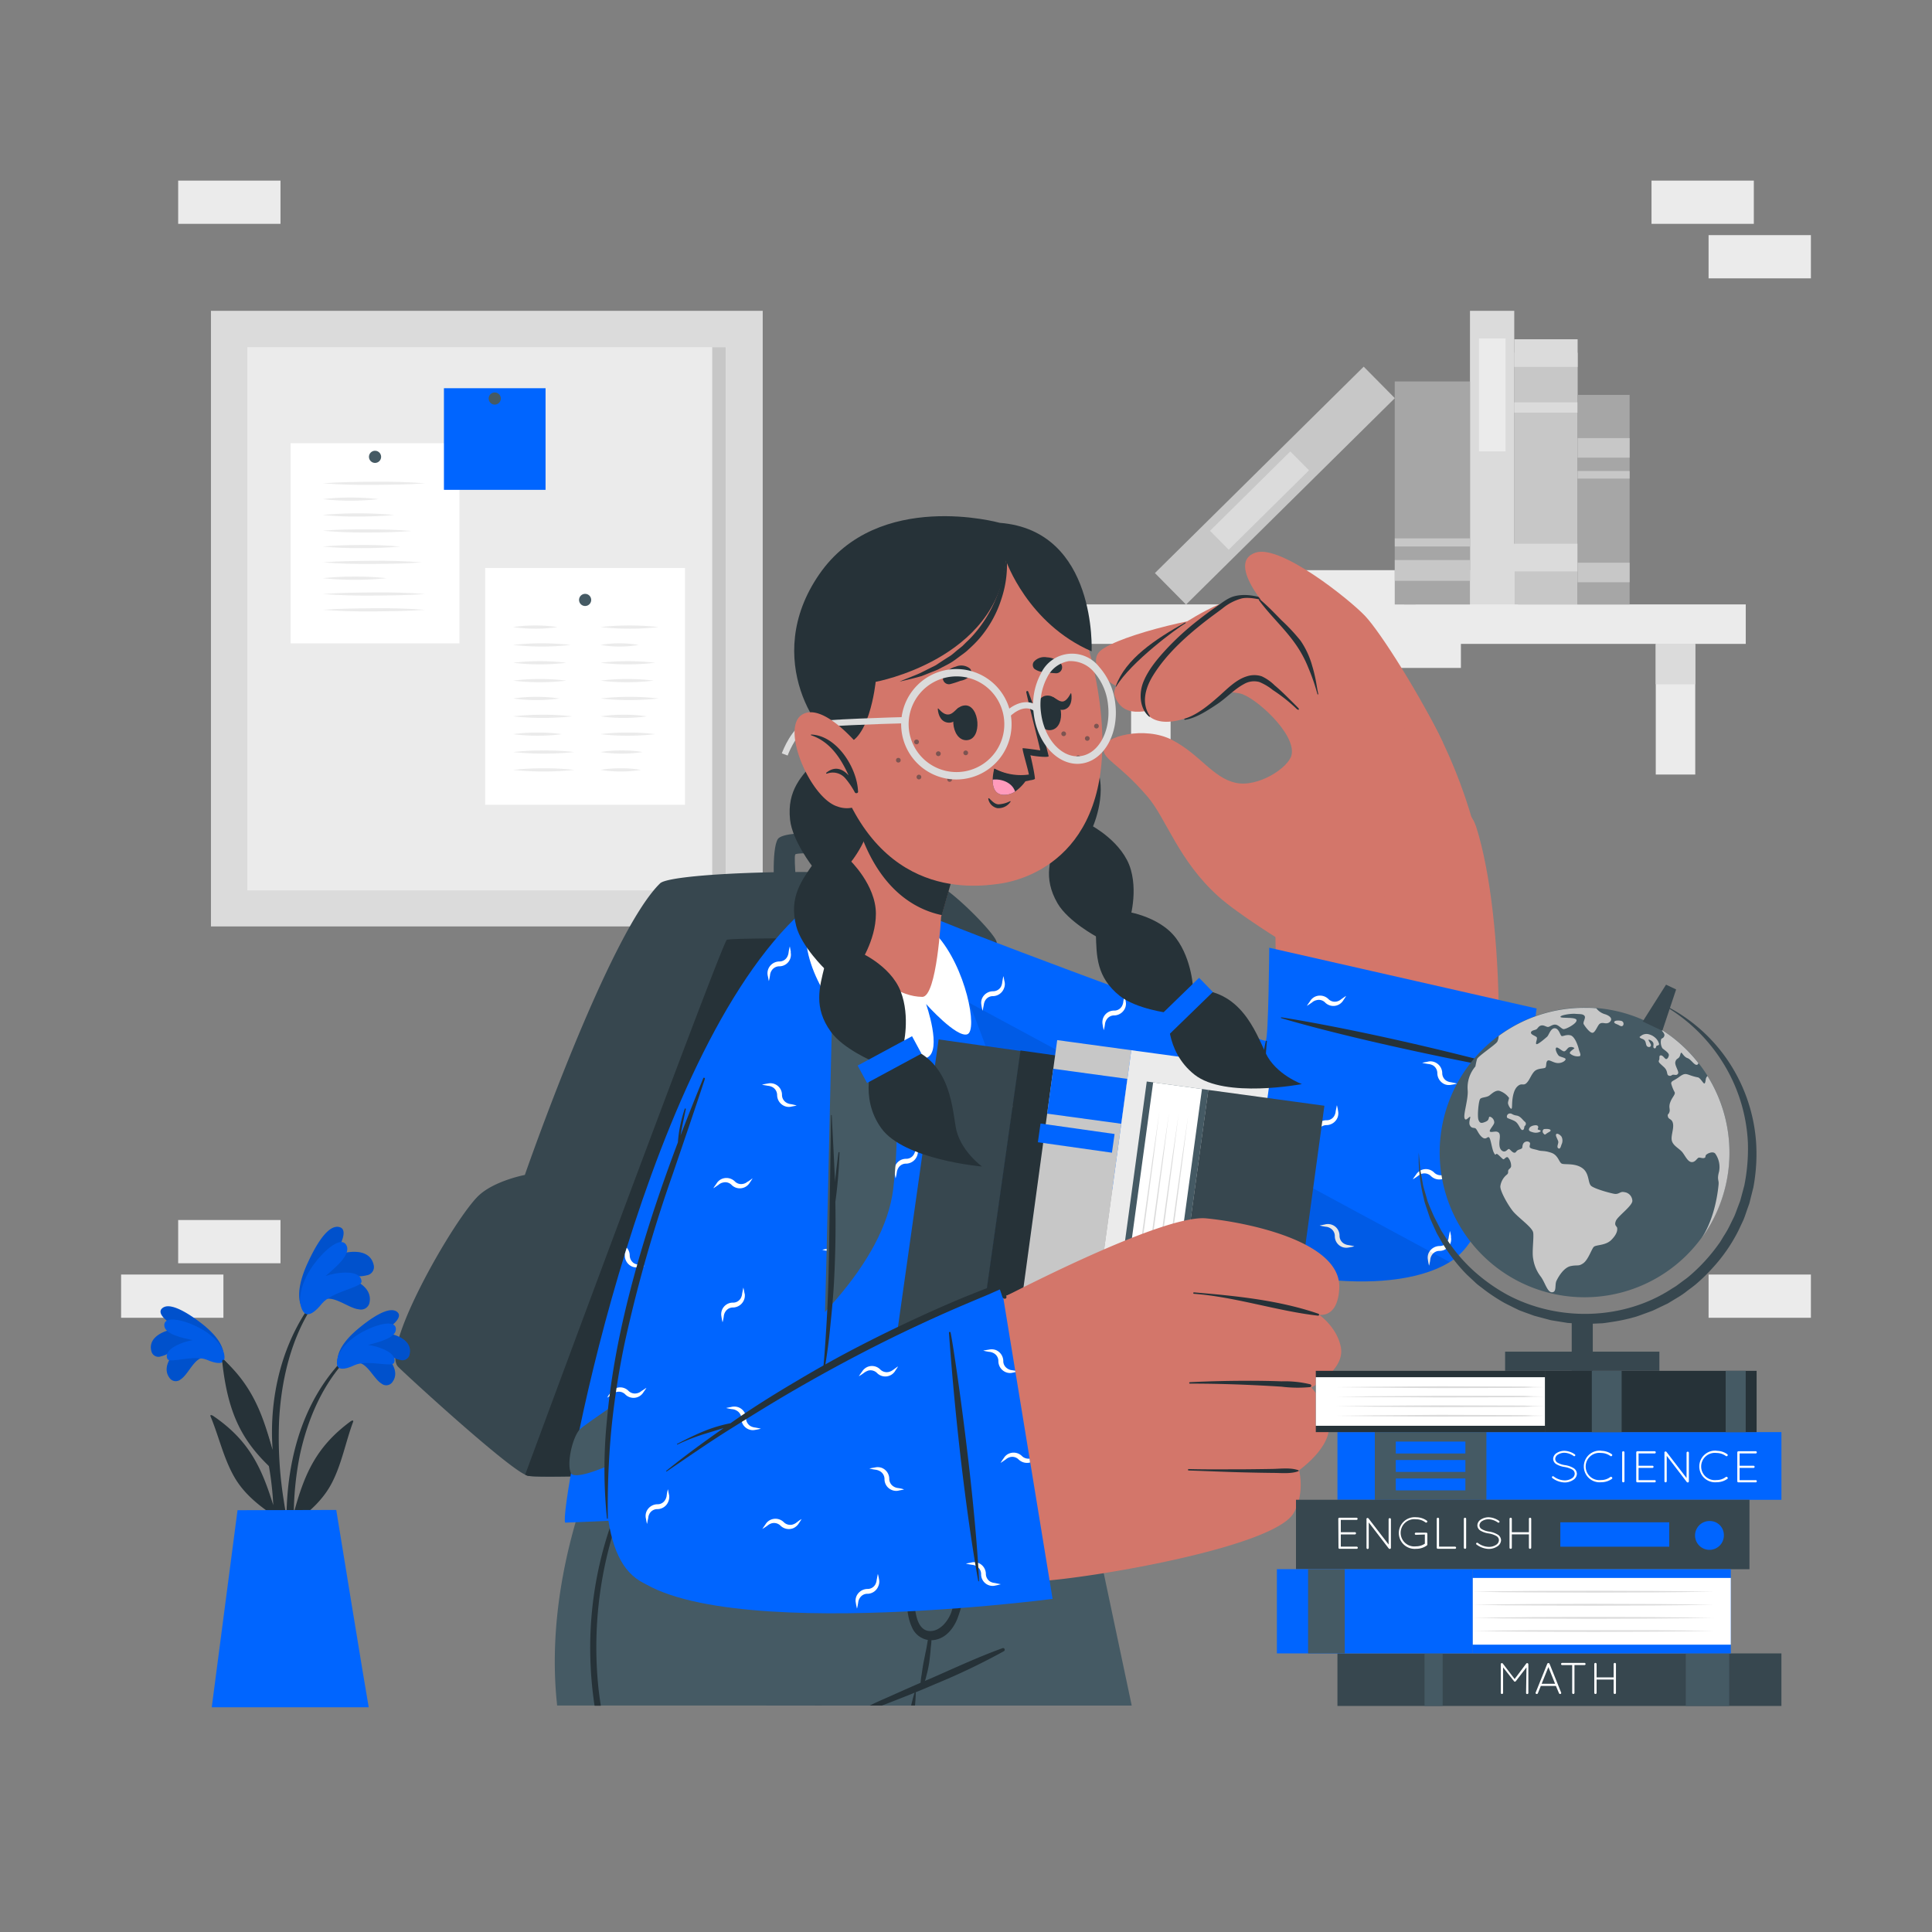 <svg xmlns="http://www.w3.org/2000/svg" viewBox="0 0 500 500"><rect x="0" y="0" width="500" height="500" fill="#808080" stroke="none"/><g id="freepik--background-complete--inject-106"><rect x="46.11" y="315.74" width="26.48" height="11.19" style="fill:#ebebeb"></rect><rect x="31.34" y="329.85" width="26.48" height="11.19" style="fill:#ebebeb"></rect><rect x="366.38" y="147.56" width="26.48" height="11.19" style="fill:#ebebeb"></rect><rect x="351.6" y="161.67" width="26.48" height="11.19" style="fill:#ebebeb"></rect><rect x="336.89" y="147.56" width="26.48" height="11.19" style="fill:#ebebeb"></rect><rect x="442.18" y="329.85" width="26.48" height="11.19" style="fill:#ebebeb"></rect><rect x="427.41" y="46.74" width="26.48" height="11.19" style="fill:#ebebeb"></rect><rect x="442.18" y="60.85" width="26.48" height="11.19" style="fill:#ebebeb"></rect><rect x="46.11" y="46.74" width="26.48" height="11.19" style="fill:#ebebeb"></rect><rect x="279.67" y="156.42" width="172.13" height="10.22" transform="translate(731.47 323.06) rotate(180)" style="fill:#ebebeb"></rect><rect x="428.51" y="166.65" width="10.22" height="33.8" style="fill:#ebebeb"></rect><rect x="428.51" y="166.65" width="10.22" height="10.45" style="fill:#dbdbdb"></rect><rect x="292.73" y="166.65" width="10.22" height="33.8" style="fill:#ebebeb"></rect><rect x="292.73" y="166.65" width="10.22" height="10.45" style="fill:#dbdbdb"></rect><rect x="367.52" y="115.65" width="65.14" height="16.4" transform="translate(523.95 -276.24) rotate(90)" style="fill:#c7c7c7"></rect><rect x="396.51" y="83.18" width="7.16" height="16.4" transform="translate(491.47 -308.71) rotate(90)" style="fill:#dbdbdb"></rect><rect x="398.76" y="97.26" width="2.66" height="16.4" transform="translate(505.55 -294.63) rotate(90)" style="fill:#dbdbdb"></rect><rect x="395.49" y="135.08" width="7.16" height="18.45" transform="translate(543.37 -254.77) rotate(90)" style="fill:#dbdbdb"></rect><rect x="348.17" y="112.7" width="75.98" height="11.46" transform="translate(504.59 -267.73) rotate(90)" style="fill:#dbdbdb"></rect><rect x="371.6" y="98.76" width="29.22" height="6.88" transform="translate(488.4 -284.01) rotate(90)" style="fill:#ebebeb"></rect><rect x="291.92" y="119.92" width="75.98" height="11.46" transform="translate(652.89 -16.9) rotate(135.33)" style="fill:#c7c7c7"></rect><rect x="311.33" y="126.09" width="29.22" height="6.88" transform="translate(648.82 -7.48) rotate(135.33)" style="fill:#dbdbdb"></rect><rect x="341.84" y="117.85" width="57.72" height="19.47" transform="translate(498.28 -243.12) rotate(90)" style="fill:#a6a6a6"></rect><rect x="368.01" y="137.89" width="5.38" height="19.47" transform="translate(518.33 -223.07) rotate(90)" style="fill:#c7c7c7"></rect><rect x="369.66" y="130.63" width="2.09" height="19.47" transform="translate(511.07 -230.33) rotate(90)" style="fill:#c7c7c7"></rect><rect x="387.9" y="122.59" width="54.24" height="13.45" transform="translate(544.33 -285.7) rotate(90)" style="fill:#a6a6a6"></rect><rect x="412.49" y="141.44" width="5.06" height="13.45" transform="translate(563.18 -266.86) rotate(90)" style="fill:#c7c7c7"></rect><rect x="412.49" y="109.18" width="5.06" height="13.45" transform="translate(530.92 -299.11) rotate(90)" style="fill:#c7c7c7"></rect><rect x="414.04" y="116.15" width="1.96" height="13.45" transform="translate(537.89 -292.14) rotate(90)" style="fill:#c7c7c7"></rect><rect x="54.59" y="80.44" width="142.8" height="159.32" style="fill:#dbdbdb"></rect><rect x="64" y="89.85" width="123.99" height="140.59" style="fill:#ebebeb"></rect><rect x="75.2" y="114.71" width="43.7" height="51.79" style="fill:#fff"></rect><path d="M98.63,118.23a1.57,1.57,0,1,1-1.57-1.57A1.57,1.57,0,0,1,98.63,118.23Z" style="fill:#455a64"></path><path d="M83.52,125.08c4.42-.34,8.84-.36,13.26-.41s8.84.07,13.25.41c-4.41.34-8.83.36-13.25.41S87.94,125.42,83.52,125.08Z" style="fill:#ebebeb"></path><path d="M83.52,129.17a63.51,63.51,0,0,1,14.41,0,63.51,63.51,0,0,1-14.41,0Z" style="fill:#ebebeb"></path><path d="M83.52,133.27a101.19,101.19,0,0,1,18.42,0c-3.07.32-6.14.39-9.21.41S86.59,133.59,83.52,133.27Z" style="fill:#ebebeb"></path><path d="M83.52,137.36C87.36,137,91.2,137,95,137s7.68.09,11.52.41c-3.84.32-7.68.39-11.52.41S87.36,137.68,83.52,137.36Z" style="fill:#ebebeb"></path><path d="M83.52,141.45c3.34-.32,6.67-.39,10-.41s6.67.09,10,.41c-3.34.32-6.67.4-10,.41S86.86,141.77,83.52,141.45Z" style="fill:#ebebeb"></path><path d="M83.52,145.54c4.27-.34,8.54-.36,12.81-.41s8.54.07,12.81.41c-4.27.35-8.54.37-12.81.41S87.79,145.88,83.52,145.54Z" style="fill:#ebebeb"></path><path d="M83.52,149.64a76.53,76.53,0,0,1,8.28-.42,74,74,0,0,1,8.27.42,83.71,83.71,0,0,1-16.55,0Z" style="fill:#ebebeb"></path><path d="M83.52,153.73c4.42-.34,8.84-.36,13.26-.41s8.84.07,13.25.41c-4.41.34-8.83.36-13.25.41S87.94,154.07,83.52,153.73Z" style="fill:#ebebeb"></path><path d="M83.52,157.82c4.42-.34,8.84-.36,13.26-.41s8.84.07,13.25.41c-4.41.34-8.83.36-13.25.41S87.94,158.16,83.52,157.82Z" style="fill:#ebebeb"></path><rect x="125.56" y="147" width="51.71" height="61.28" style="fill:#fff"></rect><path d="M153,155.26a1.57,1.57,0,1,1-1.57-1.57A1.57,1.57,0,0,1,153,155.26Z" style="fill:#455a64"></path><path d="M132.8,162.28a40.32,40.32,0,0,1,11.47,0,35.77,35.77,0,0,1-5.74.42A36.83,36.83,0,0,1,132.8,162.28Z" style="fill:#ebebeb"></path><path d="M132.8,166.9a67.44,67.44,0,0,1,14.85,0,59.7,59.7,0,0,1-7.43.42A61.52,61.52,0,0,1,132.8,166.9Z" style="fill:#ebebeb"></path><path d="M132.8,171.52a57.93,57.93,0,0,1,13.76,0,56.56,56.56,0,0,1-13.76,0Z" style="fill:#ebebeb"></path><path d="M132.8,176.15a52.84,52.84,0,0,1,6.88-.42,51.34,51.34,0,0,1,6.88.42,57.93,57.93,0,0,1-13.76,0Z" style="fill:#ebebeb"></path><path d="M132.8,180.77a40,40,0,0,1,6-.42,38.71,38.71,0,0,1,6,.42,43.74,43.74,0,0,1-11.95,0Z" style="fill:#ebebeb"></path><path d="M132.8,185.39a63.26,63.26,0,0,1,7.65-.41,61.28,61.28,0,0,1,7.65.41,71.57,71.57,0,0,1-15.3,0Z" style="fill:#ebebeb"></path><path d="M132.8,190a43.14,43.14,0,0,1,6.31-.41,41.71,41.71,0,0,1,6.31.41,48.76,48.76,0,0,1-12.62,0Z" style="fill:#ebebeb"></path><path d="M132.8,194.63a67.61,67.61,0,0,1,7.91-.41,65.66,65.66,0,0,1,7.92.41,76.6,76.6,0,0,1-15.83,0Z" style="fill:#ebebeb"></path><path d="M132.8,199.25a67.61,67.61,0,0,1,7.91-.41,65.66,65.66,0,0,1,7.92.41,76.6,76.6,0,0,1-15.83,0Z" style="fill:#ebebeb"></path><path d="M155.4,162.28a69,69,0,0,1,15,0,60.88,60.88,0,0,1-7.51.42A63,63,0,0,1,155.4,162.28Z" style="fill:#ebebeb"></path><path d="M155.4,166.9a30,30,0,0,1,9.88,0,26.66,26.66,0,0,1-4.94.42A27.39,27.39,0,0,1,155.4,166.9Z" style="fill:#ebebeb"></path><path d="M155.4,171.52a61.16,61.16,0,0,1,14.14,0,59.72,59.72,0,0,1-14.14,0Z" style="fill:#ebebeb"></path><path d="M155.4,176.15a52.84,52.84,0,0,1,6.88-.42,51.09,51.09,0,0,1,6.87.42,57.85,57.85,0,0,1-13.75,0Z" style="fill:#ebebeb"></path><path d="M155.4,180.77a63,63,0,0,1,7.51-.42,60.88,60.88,0,0,1,7.51.42,69,69,0,0,1-15,0Z" style="fill:#ebebeb"></path><path d="M155.4,185.39a38.65,38.65,0,0,1,6-.41,37.57,37.57,0,0,1,6,.41,43.74,43.74,0,0,1-11.95,0Z" style="fill:#ebebeb"></path><path d="M155.4,190a54,54,0,0,1,7.07-.41,52.48,52.48,0,0,1,7.07.41,61.16,61.16,0,0,1-14.14,0Z" style="fill:#ebebeb"></path><path d="M155.4,194.63a32.38,32.38,0,0,1,5.46-.41,31.42,31.42,0,0,1,5.47.41,36.63,36.63,0,0,1-10.93,0Z" style="fill:#ebebeb"></path><path d="M155.4,199.25a29.85,29.85,0,0,1,5.24-.41,29,29,0,0,1,5.25.41,33.75,33.75,0,0,1-10.49,0Z" style="fill:#ebebeb"></path><rect x="114.89" y="100.47" width="26.3" height="26.3" style="fill:#0065FF"></rect><path d="M129.61,103.14a1.57,1.57,0,1,1-1.57-1.57A1.57,1.57,0,0,1,129.61,103.14Z" style="fill:#455a64"></path><rect x="184.32" y="89.85" width="3.55" height="140.75" style="fill:#c7c7c7"></rect></g><g id="freepik--Character--inject-106"><path d="M235.44,377.59c-1.11,1.4-94.47,5.59-98.92,4.32a3.28,3.28,0,0,1-.61-.27c-5.5-2.57-30.95-25.94-32.87-27.91-4.71-4.83,14.79-38.84,21-44.46,4.13-3.74,11.79-5.2,11.79-5.2s21.63-62.4,35-75.46c3.35-3.28,61.24-4.56,71.59.15,4.43,2,15.2,13,15.49,15v0C258.15,246.66,236.56,376.16,235.44,377.59Z" style="fill:#37474f"></path><path d="M235.44,377.59c-1.11,1.4-94.47,5.59-98.92,4.32a3.28,3.28,0,0,1-.61-.27c8.94-24.18,51-137.68,52.19-138.41s56.52-.4,69.77.55C258.15,246.66,236.56,376.16,235.44,377.59Z" style="fill:#263238"></path><path d="M201.15,233.21c-.93-.88-1.55-13.57.17-16.09,1.92-2.83,24.12-1.43,25.43,1s1.94,15.09,1.27,15.54-4.37.9-4.87.09-.47-11.3-.86-11.85-15.94-1.57-16.47-.77.76,11.41.14,11.87S202.06,234.06,201.15,233.21Z" style="fill:#37474f"></path><path d="M292.89,441.4H198.3c-5.76-22-11.05-41.41-14.42-53.67-2.12-7.71-3.48-12.6-3.74-13.52l0-.16h98.36l3,13.79c1.19,5.57,2.7,12.62,4.44,20.67.14.7.3,1.41.45,2.15C288.33,419.87,290.56,430.33,292.89,441.4Z" style="fill:#455a64"></path><path d="M212.64,441.4h-1.78c-4.83-17.83-9.59-35.69-14.16-53.59l-.39-1.51a.34.34,0,0,1,.65-.19c.17.57.34,1.13.49,1.7C202.67,405.62,207.69,423.5,212.64,441.4Z" style="fill:#263238"></path><path d="M270.78,374.21A91.86,91.86,0,0,1,267.42,388c-1.1,3.58-2.42,7.45-3.93,11.44-.32.9-.68,1.79-1,2.69-4.77,12.15-11,24.53-17.44,30.4h0a16.59,16.59,0,0,1-2.47,1.94L237,437.87a.18.18,0,0,1,0,.08h0c-.05.33-.24,1.51-.56,3.44H144.19C141.84,420,146.75,400,151,387.48a110.88,110.88,0,0,1,5.36-13.27Z" style="fill:#455a64"></path><path d="M259.82,427.32a172.69,172.69,0,0,1-17.9,8.56c-1.63.71-3.26,1.4-4.92,2.07h0c-.1,0-.2.09-.3.12-1.43.59-2.86,1.15-4.29,1.71s-2.79,1.1-4.2,1.62h-3.13c2.15-1.09,4.41-2,6.59-3,3.05-1.36,6.09-2.71,9.15-4q2.08-.9,4.17-1.84h0c4.77-2.11,9.52-4.23,14.43-6C259.93,426.33,260.25,427.06,259.82,427.32Z" style="fill:#263238"></path><path d="M237,438c0,.73-.06,1.92-.2,3.39h-1c.32-1.38.62-2.51.89-3.33a.32.32,0,0,1,0-.09.14.14,0,0,1,.27,0h0S237,438,237,438Z" style="fill:#263238"></path><path d="M165.33,380q-1.86,3.74-3.43,7.62a102.56,102.56,0,0,0-7,49.46c.17,1.46.37,2.91.6,4.36h-1.63a100.93,100.93,0,0,1-1.1-12.75,97.21,97.21,0,0,1,8.06-41.09c1.18-2.7,2.49-5.33,3.92-7.91C165,379.3,165.51,379.61,165.33,380Z" style="fill:#263238"></path><path d="M234.71,412.27c.09-3.55.34-7.1.52-10.65.41-8.38.74-16.81,1.52-25.17a.26.26,0,0,1,.52,0c.1,6.48-.15,13-.28,19.46-.06,3.25-.16,6.49-.25,9.74a92.86,92.86,0,0,0-.06,9.29c.17,2.34.69,6.88,3.74,7.16,2.87.27,5.15-2.83,5.86-5.11,1.83-5.77,2.47-12,3.06-18,.35-3.56.76-18,.57-21.62,0-.23.35-.22.36,0,.2,3.66.7,7.3.82,11s.13,7.32-.1,11c-.23,3.5-.52,7-1.05,10.48a37.71,37.71,0,0,1-2.25,9.27c-1.06,2.46-2.88,4.72-5.64,5.26a6,6,0,0,1-1,.11c0,.75-.14,1.51-.19,2.25-.08,1.17-.23,2.34-.38,3.51a28,28,0,0,1-.72,3.39,12.32,12.32,0,0,1-1.2,3.25c-.09.16-.31.07-.33-.1a16.48,16.48,0,0,1,.28-3.35c.16-1.14.32-2.29.55-3.42s.44-2.22.67-3.33c.15-.74.25-1.51.4-2.27a5.48,5.48,0,0,1-4.08-3.2C234.74,418.47,234.64,415.24,234.71,412.27Z" style="fill:#263238"></path><path d="M228.8,256c10.07,13.77,74.78,73.69,116.41,73.65,7,0,31.45,2.89,37.6-17.71,7.16-24,6.64-74.63-.75-97.87-6.11-19.23-51.12,8.21-51.87,20.06-.57,9,1.16,37.62-.67,37.55-11.9-.49-51.73-22.32-89.06-33C223.16,233.68,221,245.42,228.8,256Z" style="fill:#d3766a"></path><path d="M383.06,220.51c-3.85-19.23-14.2-39.51-20.22-45s-34.61-15.36-41.52-16.27-31.91,5.07-36.57,9.21c-3.73,3.32,2,12,16.11,11.46,13.18-.46,16.31-1.22,20.06-.44s14.6,10.43,13.33,15.94c-.75,3.24-8.66,8.49-14.52,7.17s-9.16-7.3-16.32-11.05-17.84-.92-17.87,2.13,3.83,3.68,11.4,12.46c4.87,5.65,8,16.54,18.36,25.86,5.19,4.69,17.29,12.09,17.29,12.09Z" style="fill:#d3766a"></path><path d="M361.23,176.19C354.34,169.07,338,157,323.7,154.67c-9.64-1.6-37.33,19.68-35.23,25.38s7.36,4.64,14.95,2.12c2.76-.92,16.65-9.37,19.85-6.75,4.6,3.77,12.43,18.26,12.43,18.26Z" style="fill:#d3766a"></path><path d="M288.76,177.6c2.51-7.07,10.18-12.14,17.95-16.5.12-.07.23.12.11.18-2,1.12-14.25,10.12-17.95,16.4C288.83,177.75,288.74,177.67,288.76,177.6Z" style="fill:#263238"></path><path d="M361.23,176.19C354.34,169.07,338,157,323.7,154.67c-9.64-1.6-30.05,22.56-27.95,28.25s9.75,4.62,17.5,0c2.5-1.49,10.24-9.71,13.44-7.09,4.59,3.77,15.85,13.16,15.85,13.16Z" style="fill:#d3766a"></path><path d="M306.58,186c3.21-.95,6.4-3.63,8.88-5.82,2.17-1.91,4.4-4.29,7.24-5.15a6.15,6.15,0,0,1,3.84,0,11.8,11.8,0,0,1,3.35,2.35c1.2,1,2.34,2.09,3.45,3.19s1.51,1.49,2.61,2.61c.46.47.1.74-.42.24a42.7,42.7,0,0,0-6.12-4.84,14,14,0,0,0-3.5-2.08,5.19,5.19,0,0,0-4,.55c-2.56,1.38-4.58,3.65-7,5.24s-5.4,3.6-8.29,4C306.47,186.21,306.45,186,306.58,186Z" style="fill:#263238"></path><path d="M295.86,176.59c1.29-3.28,3.77-6.2,6.14-8.75a70.87,70.87,0,0,1,8.17-7.41c1.49-1.16,3-2.3,4.56-3.38s3-2.29,4.73-2.75c4.82-1.25,10.2,1.58,12.3,2.36.13.05.08.26-.05.21-1.73-.61-7.31-2.67-10.33-2a13.22,13.22,0,0,0-5,2.59c-1.32,1-2.64,1.94-3.94,2.94-5.27,4.07-10.6,8.81-14.11,14.55-1.94,3.19-3,7.06-.75,10.36.08.12-.08.23-.18.15C294.9,183.35,294.75,179.43,295.86,176.59Z" style="fill:#263238"></path><path d="M373.49,192.28c-5.64-11.84-16.16-28.64-20.26-32.93S331.47,140.92,325,143c-8.12,2.62,3.61,15.82,9.22,21.1s7,15.9,7,15.9Z" style="fill:#d3766a"></path><path d="M326.07,155.13c1.95,1.64,3.76,3.52,5.53,5.34a50.33,50.33,0,0,1,5,5.36,21.84,21.84,0,0,1,3,6.51c.35,1.13.62,2.27.86,3.43s.42,2.57.71,3.82c0,.14-.17.2-.21.07a53.15,53.15,0,0,0-2.31-6.71,29.88,29.88,0,0,0-3.49-6.43c-2.83-4-6.46-7.25-9.33-11.18C325.7,155.19,325.93,155,326.07,155.13Z" style="fill:#263238"></path><path d="M328.48,245.27,397.68,261s-7.12,54.85-21.48,64.95-49.45,6.12-70.85-7S242.66,278,228.83,257.61s1.48-24.69,16.15-18.67,81.87,30.89,82.59,30.42S328.48,245.27,328.48,245.27Z" style="fill:#0065FF"></path><path d="M374.52,303.53a3,3,0,0,1-1.2.58,2.4,2.4,0,0,1-2.18-.67,3,3,0,0,0-3.4-.59,3.15,3.15,0,0,0-1.25,1.11c-.28.4-.59.79-.86,1.25a12,12,0,0,0,1.29-.85,3.88,3.88,0,0,1,1.16-.62,2.38,2.38,0,0,1,2.21.59,3.1,3.1,0,0,0,3.34.7,3,3,0,0,0,1.31-1.07c.28-.43.59-.83.83-1.29A13.94,13.94,0,0,0,374.52,303.53Zm-54.95,9.29a2.31,2.31,0,0,1-1.16.58,2.36,2.36,0,0,1-2.21-.64,3,3,0,0,0-3.37-.62,3.3,3.3,0,0,0-1.26,1.11,13,13,0,0,0-.86,1.28,12,12,0,0,0,1.29-.85,2.64,2.64,0,0,1,1.16-.62,2.31,2.31,0,0,1,2.18.59,3.15,3.15,0,0,0,3.37.7,3,3,0,0,0,1.29-1.07c.27-.43.61-.83.86-1.29C320.4,312.24,320,312.54,319.57,312.82Zm27.52-54.22a2.52,2.52,0,0,1-1.16.59,2.3,2.3,0,0,1-2.18-.68,3.11,3.11,0,0,0-3.4-.58,3,3,0,0,0-1.26,1.1c-.27.43-.61.83-.86,1.29.46-.28.86-.58,1.29-.86a2.5,2.5,0,0,1,1.17-.61,2.28,2.28,0,0,1,2.2.55,3,3,0,0,0,4.66-.37c.28-.43.58-.83.83-1.29C347.92,258,347.52,258.33,347.09,258.6Zm-49.46,32.09a14.22,14.22,0,0,0-.31-1.5c-.12.49-.18,1-.31,1.5a3.11,3.11,0,0,1-.36,1.26,2.29,2.29,0,0,1-2,1.13,3.17,3.17,0,0,0-2.88,1.9,3,3,0,0,0-.15,1.69,12.52,12.52,0,0,0,.31,1.5,14.73,14.73,0,0,0,.3-1.5,2.74,2.74,0,0,1,.43-1.26,2.29,2.29,0,0,1,2-1.07,3,3,0,0,0,2.79-2A2.83,2.83,0,0,0,297.63,290.69Zm-6.3-31.54a12.22,12.22,0,0,0-.3-1.51c-.12.49-.19,1-.31,1.51a2.92,2.92,0,0,1-.37,1.25,2.26,2.26,0,0,1-2,1.14,3,3,0,0,0-3,3.55,13.77,13.77,0,0,0,.3,1.53,11.85,11.85,0,0,0,.31-1.53,2.66,2.66,0,0,1,.43-1.22,2.28,2.28,0,0,1,2-1.08,3.13,3.13,0,0,0,2.82-2A2.93,2.93,0,0,0,291.33,259.15Zm84.22,60.93a12.06,12.06,0,0,0-.3-1.5c-.13.49-.19,1-.31,1.5a3,3,0,0,1-.37,1.26,2.28,2.28,0,0,1-2,1.13,3.16,3.16,0,0,0-2.88,1.9,3,3,0,0,0-.15,1.66,13.77,13.77,0,0,0,.3,1.53,11.85,11.85,0,0,0,.31-1.53,2.62,2.62,0,0,1,.43-1.23,2.28,2.28,0,0,1,2-1.07,3,3,0,0,0,2.91-3.65Zm-29.26-32.55a12.06,12.06,0,0,0-.3-1.5c-.12.49-.19,1-.31,1.5a2.92,2.92,0,0,1-.37,1.26,2.23,2.23,0,0,1-2,1.13,3,3,0,0,0-3,3.56,13.77,13.77,0,0,0,.3,1.53,11.85,11.85,0,0,0,.31-1.53,2.74,2.74,0,0,1,.43-1.23,2.29,2.29,0,0,1,2-1.07,3.14,3.14,0,0,0,2.82-2A3,3,0,0,0,346.29,287.53Zm29.26-7.44a3.13,3.13,0,0,1-1.23-.4,2.33,2.33,0,0,1-1.07-2,3.1,3.1,0,0,0-2-2.82,2.82,2.82,0,0,0-1.66-.13c-.52.13-1,.19-1.53.31.52.15,1,.21,1.53.31a3.11,3.11,0,0,1,1.26.36,2.36,2.36,0,0,1,1.13,2,3.14,3.14,0,0,0,1.9,2.88,2.9,2.9,0,0,0,1.66.15,11.85,11.85,0,0,0,1.53-.31C376.56,280.27,376.07,280.21,375.55,280.09ZM349,322.23a3,3,0,0,1-1.25-.43,2.35,2.35,0,0,1-1.08-2,3,3,0,0,0-3.64-2.95c-.53.13-1,.19-1.51.31a13.9,13.9,0,0,0,1.51.31,2.67,2.67,0,0,1,1.25.39,2.34,2.34,0,0,1,1.17,2,3,3,0,0,0,1.87,2.85,3,3,0,0,0,1.68.15,12.52,12.52,0,0,0,1.5-.31C350,322.38,349.48,322.32,349,322.23Zm-30.12-42.14a3.07,3.07,0,0,1-1.26-.4,2.49,2.49,0,0,1-1.07-2,3,3,0,0,0-2-2.82,2.91,2.91,0,0,0-1.68-.13c-.49.1-1,.16-1.5.31.49.15,1,.21,1.5.31a3.41,3.41,0,0,1,1.29.36,2.43,2.43,0,0,1,1.13,2,3.14,3.14,0,0,0,1.87,2.88,3,3,0,0,0,1.69.15,11.42,11.42,0,0,0,1.5-.31C319.88,280.27,319.36,280.21,318.87,280.09ZM260,254.15c-.13-.52-.19-1-.31-1.53-.15.52-.21,1-.31,1.53a3.11,3.11,0,0,1-.36,1.26,2.36,2.36,0,0,1-2,1.13,3.09,3.09,0,0,0-2.88,1.9,2.87,2.87,0,0,0-.15,1.65,10.35,10.35,0,0,0,.31,1.51c.12-.49.18-1,.3-1.51a3.08,3.08,0,0,1,.4-1.22,2.28,2.28,0,0,1,2-1.07,3.11,3.11,0,0,0,2.82-2A2.81,2.81,0,0,0,260,254.15Zm-27-14.71a2.74,2.74,0,0,1-1.26-.43,2.43,2.43,0,0,1-1.07-2,2,2,0,0,0,0-.34c-.42.07-.82.15-1.21.25a.49.49,0,0,1,0,.12,3.14,3.14,0,0,0,1.87,2.88,3,3,0,0,0,1.69.15,11.42,11.42,0,0,0,1.5-.31A13.27,13.27,0,0,0,233.06,239.44Zm34,51.67a2.59,2.59,0,0,1-1.25-.43,2.4,2.4,0,0,1-1.07-2,3.09,3.09,0,0,0-2-2.82,2.93,2.93,0,0,0-1.65-.09,13.27,13.27,0,0,0-1.5.3c.49.13,1,.19,1.5.31a2.88,2.88,0,0,1,1.25.37,2.36,2.36,0,0,1,1.17,2,3.08,3.08,0,0,0,1.87,2.88,3.28,3.28,0,0,0,1.68.15,13.44,13.44,0,0,0,1.51-.3A11.56,11.56,0,0,0,267,291.11Z" style="fill:#fff"></path><path d="M326.35,285.11c-.14-1.79-.18-3.58-.15-5.37a56.73,56.73,0,0,1,1.4-10.29c0-.15.29-.11.28.05-.37,3.39-.4,6.85-.54,10.26-.08,1.69-.12,3.38-.14,5.08s-.1,3.48,0,5.21c0,.1-.17.12-.18,0C326.77,288.41,326.48,286.78,326.35,285.11Z" style="fill:#263238"></path><path d="M392.37,276.76c-32.62-8.8-56.22-12.8-60.76-13.47a.1.1,0,0,0-.05.19c22.68,6.7,58.55,13.52,60.75,13.68A.21.21,0,0,0,392.37,276.76Z" style="fill:#263238"></path><path d="M375.18,326.62c-14.95,9.24-48.91,5.14-69.82-7.69-21.4-13.12-62.7-40.94-76.53-61.32-3.65-5.37-5.27-9.63-5.4-12.87Z" style="opacity:0.1"></path><path d="M146.26,394.06c.1.12,136.57-6.25,137.46-7.09,1.65-1.57-19.45-108.06-41.54-145.34-4.14-7-22.8-17.29-36.34-4.07C165,277.46,144.54,391.67,146.26,394.06Z" style="fill:#0065FF"></path><path d="M204.68,285.75a2.86,2.86,0,0,1-1.23-.43,2.3,2.3,0,0,1-1.07-2,3,3,0,0,0-3.65-2.91,13.82,13.82,0,0,0-1.53.31c.52.12,1,.18,1.53.28a3.12,3.12,0,0,1,1.26.39,2.36,2.36,0,0,1,1.13,2,3.1,3.1,0,0,0,1.9,2.85,2.92,2.92,0,0,0,1.66.18c.52-.12,1-.18,1.5-.31A12.06,12.06,0,0,0,204.68,285.75Zm27.79,99.36a2.81,2.81,0,0,1-1.25-.43,2.35,2.35,0,0,1-1.08-2,3.06,3.06,0,0,0-2-2.82,3.12,3.12,0,0,0-1.65-.09c-.49.09-1,.16-1.5.28a13.27,13.27,0,0,0,1.5.3,3.17,3.17,0,0,1,1.25.4,2.34,2.34,0,0,1,1.17,2,3,3,0,0,0,1.87,2.85,2.91,2.91,0,0,0,1.68.19c.49-.12,1-.19,1.51-.31C233.45,385.26,233,385.2,232.47,385.11Zm27.71-99.2a4.15,4.15,0,0,0-.61.14c.23.06.46.11.7.15A1.4,1.4,0,0,0,260.18,285.91Zm-27.12-46.47a2.74,2.74,0,0,1-1.26-.43,2.43,2.43,0,0,1-1.07-2,3,3,0,0,0-2-2.79,2.94,2.94,0,0,0-1.69-.13c-.49.1-1,.16-1.5.31.49.12,1,.18,1.5.31a3,3,0,0,1,1.26.37,2.36,2.36,0,0,1,1.16,2,3.14,3.14,0,0,0,1.87,2.88,3,3,0,0,0,1.69.15,11.42,11.42,0,0,0,1.5-.31A13.27,13.27,0,0,0,233.06,239.44ZM165.29,327.3a3.07,3.07,0,0,1-1.25-.39,2.49,2.49,0,0,1-1.07-2,3,3,0,0,0-.77-2l-.5,1.61a1.58,1.58,0,0,1,0,.38,3.13,3.13,0,0,0,1.87,2.88,2.91,2.91,0,0,0,1.68.16,13.49,13.49,0,0,0,1.51-.31C166.31,327.49,165.78,327.43,165.29,327.3Zm30.13,42.14a3.13,3.13,0,0,1-1.26-.42,2.37,2.37,0,0,1-1.07-2,3.07,3.07,0,0,0-2-2.82,3.18,3.18,0,0,0-1.66-.12c-.52.12-1,.18-1.5.31a12.06,12.06,0,0,0,1.5.3,2.68,2.68,0,0,1,1.26.4,2.34,2.34,0,0,1,1.17,2,3,3,0,0,0,1.87,2.85,2.89,2.89,0,0,0,1.68.16,14.85,14.85,0,0,0,1.5-.31C196.4,369.6,195.91,369.54,195.42,369.44Zm24.86-40.94a3,3,0,0,1-1.23-.4,2.32,2.32,0,0,1-1.07-2,3.11,3.11,0,0,0-2-2.82,2.74,2.74,0,0,0-1.66-.12c-.52.12-1,.18-1.53.3a11.85,11.85,0,0,0,1.53.31,3,3,0,0,1,1.26.37,2.34,2.34,0,0,1,1.13,2,3.14,3.14,0,0,0,1.9,2.88,2.9,2.9,0,0,0,1.66.15,13.77,13.77,0,0,0,1.53-.3C221.29,328.68,220.8,328.62,220.28,328.5ZM262,354.61a2.51,2.51,0,0,1-1.23-.43,2.28,2.28,0,0,1-1.07-2,3.11,3.11,0,0,0-2-2.82,3.28,3.28,0,0,0-1.69-.09c-.49.09-1,.15-1.5.27a12.52,12.52,0,0,0,1.5.31,3,3,0,0,1,1.29.4,2.3,2.3,0,0,1,1.13,2,3.09,3.09,0,0,0,1.87,2.85,2.88,2.88,0,0,0,1.69.18c.52-.12,1-.18,1.5-.3A10.49,10.49,0,0,0,262,354.61ZM255.77,323a3.55,3.55,0,0,1-1.17.65,2.39,2.39,0,0,1-2.21-.59,3.1,3.1,0,0,0-3.34-.7,2.81,2.81,0,0,0-1.31,1.07c-.28.43-.59.83-.86,1.29.46-.28.86-.58,1.29-.86a2.94,2.94,0,0,1,1.16-.58,2.46,2.46,0,0,1,2.21.67,3.11,3.11,0,0,0,3.4.59,3.25,3.25,0,0,0,1.26-1.11c.27-.43.58-.82.82-1.28C256.59,322.43,256.2,322.74,255.77,323Zm-51.09-76.55c-.1-.53-.16-1-.28-1.51a13.9,13.9,0,0,0-.31,1.51,3.07,3.07,0,0,1-.39,1.25,2.28,2.28,0,0,1-2,1.14,3.11,3.11,0,0,0-2.85,1.9,3,3,0,0,0-.18,1.68c.12.49.18,1,.31,1.5a14.73,14.73,0,0,0,.3-1.5,2.66,2.66,0,0,1,.43-1.25,2.35,2.35,0,0,1,2-1.08,3,3,0,0,0,2.91-3.64Zm-12,88.29a12.06,12.06,0,0,0-.3-1.5c-.12.49-.19,1-.31,1.5a3,3,0,0,1-.37,1.26,2.28,2.28,0,0,1-2,1.13,3,3,0,0,0-3,3.56,13.77,13.77,0,0,0,.3,1.53,11.85,11.85,0,0,0,.31-1.53,2.62,2.62,0,0,1,.43-1.23,2.28,2.28,0,0,1,2-1.07,3.14,3.14,0,0,0,2.82-2A3,3,0,0,0,192.72,334.75Zm44.84-37.27c-.12-.49-.18-1-.31-1.5a14.73,14.73,0,0,0-.3,1.5,3.07,3.07,0,0,1-.4,1.29,2.29,2.29,0,0,1-2,1.14,3,3,0,0,0-2.85,1.9,2.5,2.5,0,0,0-.15,1.65c.09.52.15,1,.27,1.5a12.07,12.07,0,0,0,.31-1.5,3,3,0,0,1,.43-1.23,2.28,2.28,0,0,1,2-1.07,3.11,3.11,0,0,0,2.82-2A3.66,3.66,0,0,0,237.56,297.48Zm-64.39,89.43c-.12-.52-.18-1-.31-1.5a12.06,12.06,0,0,0-.3,1.5,2.72,2.72,0,0,1-.4,1.26,2.23,2.23,0,0,1-2,1.13,3.12,3.12,0,0,0-2.85,1.9,2.93,2.93,0,0,0-.16,1.69c0,.08,0,.17.05.25l.51,0,.06-.23a2.61,2.61,0,0,1,.4-1.26,2.28,2.28,0,0,1,2-1.07,3.06,3.06,0,0,0,2.82-2A3.18,3.18,0,0,0,173.17,386.91Zm61-117.9a2.74,2.74,0,0,1-1.17.58,2.26,2.26,0,0,1-2.17-.67,3.11,3.11,0,0,0-3.4-.58,3,3,0,0,0-1.26,1.1c-.28.43-.61.83-.86,1.29.46-.28.86-.58,1.29-.86a2.52,2.52,0,0,1,1.16-.61,2.29,2.29,0,0,1,2.21.55,3,3,0,0,0,4.66-.37c.28-.43.58-.83.83-1.29C235,268.43,234.59,268.74,234.16,269Zm-40.64,36.81a2.4,2.4,0,0,1-1.16.58,2.27,2.27,0,0,1-2.18-.67,3.11,3.11,0,0,0-3.4-.58,3,3,0,0,0-1.26,1.1c-.27.43-.61.83-.86,1.29.46-.28.86-.59,1.29-.86a2.5,2.5,0,0,1,1.17-.61,2.28,2.28,0,0,1,2.2.55,3,3,0,0,0,4.66-.37c.28-.43.58-.83.83-1.29C194.35,305.24,194,305.54,193.52,305.82ZM166,360a2.38,2.38,0,0,1-1.17.58,2.33,2.33,0,0,1-2.2-.65,3,3,0,0,0-3.37-.61,3.37,3.37,0,0,0-1.26,1.1,12,12,0,0,0-.86,1.29,10.71,10.71,0,0,0,1.29-.86,2.62,2.62,0,0,1,1.16-.61,2.33,2.33,0,0,1,2.18.58,3,3,0,0,0,4.66-.36c.27-.43.61-.83.86-1.29C166.83,359.45,166.43,359.76,166,360Zm65.19-5.55a2.84,2.84,0,0,1-1.2.58,2.37,2.37,0,0,1-2.17-.67,3,3,0,0,0-3.41-.59,3.15,3.15,0,0,0-1.25,1.11c-.28.4-.58.79-.86,1.25a12,12,0,0,0,1.29-.85,4,4,0,0,1,1.16-.62,2.38,2.38,0,0,1,2.21.59,3,3,0,0,0,4.66-.37c.27-.43.58-.83.82-1.29C232,353.88,231.62,354.18,231.19,354.49Zm36.65,22.43a2.94,2.94,0,0,1-1.16.58,2.42,2.42,0,0,1-2.21-.67,3.06,3.06,0,0,0-3.37-.58,2.8,2.8,0,0,0-1.26,1.1,13.77,13.77,0,0,0-.86,1.29c.46-.28.86-.58,1.29-.86a2.89,2.89,0,0,1,1.17-.64,2.29,2.29,0,0,1,2.17.58,3.13,3.13,0,0,0,3.37.7,3,3,0,0,0,1.29-1.07c.28-.43.61-.83.86-1.29C268.67,376.34,268.27,376.65,267.84,376.92Z" style="fill:#fff"></path><rect x="190.57" y="317.13" width="112.17" height="21.48" transform="matrix(-0.14, 0.99, -0.99, -0.14, 604.82, 127.74)" style="fill:#37474f"></rect><rect x="211.85" y="320.03" width="112.17" height="21.48" transform="matrix(-0.14, 0.99, -0.99, -0.14, 631.85, 109.94)" style="fill:#263238"></rect><rect x="236.17" y="355.74" width="10.45" height="21.48" transform="translate(637.11 176.77) rotate(97.76)" style="fill:#0065FF"></rect><rect x="241.27" y="341.75" width="4.05" height="21.48" transform="translate(625.41 159.01) rotate(97.76)" style="fill:#0065FF"></rect><rect x="214.79" y="320.52" width="120.53" height="19.36" transform="translate(639.37 102.25) rotate(97.76)" style="fill:#c7c7c7"></rect><rect x="275.52" y="274.04" width="11.72" height="19.36" transform="translate(600.5 43.22) rotate(97.76)" style="fill:#0065FF"></rect><rect x="277.23" y="286.58" width="4.89" height="19.36" transform="matrix(-0.14, 0.99, -0.99, -0.14, 610.98, 59.14)" style="fill:#0065FF"></rect><rect x="263.83" y="359.9" width="11.72" height="19.36" transform="translate(672.29 152.26) rotate(97.76)" style="fill:#0065FF"></rect><rect x="284.47" y="273.71" width="36.59" height="120.64" transform="translate(47.87 -37.82) rotate(7.76)" style="fill:#ebebeb"></rect><rect x="241.6" y="328.08" width="111.27" height="16.09" transform="translate(670.42 86.98) rotate(97.76)" style="fill:#455a64"></rect><rect x="264.59" y="324.1" width="111.27" height="30.32" transform="translate(699.61 67.76) rotate(97.76)" style="fill:#37474f"></rect><rect x="241.6" y="329.75" width="111.27" height="12.75" transform="translate(670.42 86.98) rotate(97.76)" style="fill:#fff"></rect><polygon points="307.5 288.64 305.86 301.54 304.15 314.44 300.72 340.23 297.12 366 295.32 378.88 293.45 391.76 295.08 378.85 296.79 365.95 300.23 340.16 303.82 314.39 305.62 301.51 307.5 288.64" style="fill:#dbdbdb"></polygon><polygon points="305.02 288.3 303.38 301.21 301.67 314.1 298.24 339.89 294.65 365.66 292.85 378.55 290.97 391.42 292.6 378.51 294.32 365.62 297.75 339.82 301.34 314.06 303.14 301.17 305.02 288.3" style="fill:#dbdbdb"></polygon><polygon points="302.54 287.96 300.9 300.87 299.19 313.76 295.76 339.56 292.17 365.32 290.37 378.21 288.49 391.08 290.13 378.17 291.84 365.28 295.27 339.49 298.86 313.72 300.66 300.83 302.54 287.96" style="fill:#dbdbdb"></polygon><polygon points="300.06 287.62 298.43 300.53 296.71 313.43 293.29 339.22 289.69 364.99 287.89 377.87 286.01 390.74 287.65 377.84 289.36 364.94 292.79 339.15 296.39 313.38 298.19 300.5 300.06 287.62" style="fill:#dbdbdb"></polygon><path d="M206.73,237.8c-1.68-2,9.16-8,12-5.74s17.07,37.45,12.44,75.62S150.57,387,147.77,381.26c-1.17-2.4.33-9.09,2.18-11.23,2.6-3,57.43-36.13,62.85-59.8C217.61,289.18,211,243,206.73,237.8Z" style="fill:#455a64"></path><path d="M187.79,264.83c-23.11,55.79-44,134.11-21.09,144.91,15.22,7.17,45.52-50.36,45.81-51.41,1-3.59,1.68-50.11,2.78-92.67C216.3,226.34,198.11,239.91,187.79,264.83Z" style="fill:#0065FF"></path><path d="M204.68,285.75a2.86,2.86,0,0,1-1.23-.43,2.3,2.3,0,0,1-1.07-2,3,3,0,0,0-3.65-2.91,13.82,13.82,0,0,0-1.53.31c.52.12,1,.18,1.53.28a3.12,3.12,0,0,1,1.26.39,2.36,2.36,0,0,1,1.13,2,3.1,3.1,0,0,0,1.9,2.85,2.92,2.92,0,0,0,1.66.18c.52-.12,1-.18,1.5-.31A12.06,12.06,0,0,0,204.68,285.75ZM166.2,327.49a2.86,2.86,0,0,1-.07.28,5,5,0,0,0,.67-.16A5.79,5.79,0,0,0,166.2,327.49Zm29.22,41.95a3.13,3.13,0,0,1-1.26-.42,2.37,2.37,0,0,1-1.07-2,3.07,3.07,0,0,0-2-2.82,3.18,3.18,0,0,0-1.66-.12c-.52.12-1,.18-1.5.31a12.06,12.06,0,0,0,1.5.3,2.68,2.68,0,0,1,1.26.4,2.34,2.34,0,0,1,1.17,2,3,3,0,0,0,1.87,2.85,2.89,2.89,0,0,0,1.68.16,14.85,14.85,0,0,0,1.5-.31C196.4,369.6,195.91,369.54,195.42,369.44Zm17.38-46a10,10,0,0,0,1.13.25c0-.15,0-.31,0-.47C213.56,323.29,213.19,323.35,212.8,323.44Zm-8.12-77c-.1-.53-.16-1-.28-1.51a13.9,13.9,0,0,0-.31,1.51,3.07,3.07,0,0,1-.39,1.25,2.28,2.28,0,0,1-2,1.14,3.11,3.11,0,0,0-2.85,1.9,3,3,0,0,0-.18,1.68c.12.49.18,1,.31,1.5a14.73,14.73,0,0,0,.3-1.5,2.66,2.66,0,0,1,.43-1.25,2.35,2.35,0,0,1,2-1.08,3,3,0,0,0,2.91-3.64Zm-12,88.29a12.06,12.06,0,0,0-.3-1.5c-.12.49-.19,1-.31,1.5a3,3,0,0,1-.37,1.26,2.28,2.28,0,0,1-2,1.13,3,3,0,0,0-3,3.56,13.77,13.77,0,0,0,.3,1.53,11.85,11.85,0,0,0,.31-1.53,2.62,2.62,0,0,1,.43-1.23,2.28,2.28,0,0,1,2-1.07,3.14,3.14,0,0,0,2.82-2A3,3,0,0,0,192.72,334.75Zm-19.55,52.16c-.12-.52-.18-1-.31-1.5a12.06,12.06,0,0,0-.3,1.5,2.72,2.72,0,0,1-.4,1.26,2.23,2.23,0,0,1-2,1.13,3.12,3.12,0,0,0-2.85,1.9,2.93,2.93,0,0,0-.16,1.69c.1.49.16,1,.31,1.5.12-.52.18-1,.31-1.5a2.61,2.61,0,0,1,.4-1.26,2.28,2.28,0,0,1,2-1.07,3.06,3.06,0,0,0,2.82-2A3.18,3.18,0,0,0,173.17,386.91Zm20.35-81.09a2.4,2.4,0,0,1-1.16.58,2.27,2.27,0,0,1-2.18-.67,3.11,3.11,0,0,0-3.4-.58,3,3,0,0,0-1.26,1.1c-.27.43-.61.83-.86,1.29.46-.28.86-.59,1.29-.86a2.5,2.5,0,0,1,1.17-.61,2.28,2.28,0,0,1,2.2.55,3,3,0,0,0,4.66-.37c.28-.43.58-.83.83-1.29C194.35,305.24,194,305.54,193.52,305.82ZM166,360a2.38,2.38,0,0,1-1.17.58,2.33,2.33,0,0,1-2.2-.65,3,3,0,0,0-3.37-.61.94.94,0,0,0-.22.12c-.07.37-.13.74-.19,1.11a2.09,2.09,0,0,1,.74-.31,2.33,2.33,0,0,1,2.18.58,3,3,0,0,0,4.66-.36c.27-.43.61-.83.86-1.29C166.83,359.45,166.43,359.76,166,360Z" style="fill:#fff"></path><path d="M217,298.29c-.34,2.55-.66,5.12-.92,7.68,0-.63,0-1.26-.06-1.89-.23-5.15-.5-10.3-.77-15.44,0-.11-.18-.09-.18,0-.1,9.13-.28,18.25-.4,27.38s-.24,18.19-.81,27.3c-.32,5.16-.64,10.37-1.36,15.51,0,.11.16.14.18,0,.74-4.54,1.54-9.06,2-13.62s.94-9.07,1.17-13.61q.54-10.29.34-20.54a119.84,119.84,0,0,0,1.07-12.8C217.34,298.14,217.05,298.13,217,298.29Z" style="fill:#263238"></path><path d="M182,279.05q-3,7.35-5.88,14.79c.4-2.29.89-4.55,1.37-6.81,0-.15-.2-.24-.26-.09a34.11,34.11,0,0,0-1.79,8.69c-3.34,8.86-6.43,17.81-9.14,26.88-4.38,14.66-7.85,29.69-9.22,44.94a125.51,125.51,0,0,0,0,25.49.11.11,0,0,0,.22,0,215.31,215.31,0,0,1,.9-22.85,210.17,210.17,0,0,1,3.45-22.45,370,370,0,0,1,12.5-43.92c2.78-8.16,5.57-16.31,8.27-24.49C182.52,278.94,182.07,278.79,182,279.05Z" style="fill:#263238"></path><path d="M163,406c16,16.66,82.45,10.21,125-1,8.11-2.14-15.47-74.43-23.81-71.17C216.53,352.36,145.38,387.72,163,406Z" style="fill:#d3766a"></path><path d="M346.6,333.33c-.34,8-5.23,6.91-5.23,6.91s4.58,3.13,5.63,8.35c1.21,6-7.64,10.49-7.64,10.49a18.28,18.28,0,0,1,4.54,9.76c.58,5.83-7.7,11.66-7.7,11.66s1.59,5.88-1.42,11.09c-5.14,8.9-53,16.93-65.87,17.61l-12.09-71.94s43.54-23.08,55.34-21.95C322.1,316.27,347.13,321.08,346.6,333.33Z" style="fill:#d3766a"></path><path d="M341.22,340c-10.33-3.55-21.48-4.63-32.26-5.54a.19.19,0,0,0,0,.37c10.73.79,21.51,4.46,32.18,5.67A.26.26,0,0,0,341.22,340Z" style="fill:#263238"></path><path d="M339.11,358.26a27.84,27.84,0,0,0-7.4-.77c-2.64-.1-5.28-.14-7.91-.15-5.29,0-10.57.1-15.84.37-.24,0-.28.37,0,.37,5.26,0,10.53.12,15.78.36q4,.18,7.9.43a34.37,34.37,0,0,0,7.45.11A.38.38,0,0,0,339.11,358.26Z" style="fill:#263238"></path><path d="M336,380.49c-2-.72-4.59-.37-6.71-.33q-3.6.06-7.22.09c-4.81,0-9.62.07-14.43-.06-.24,0-.27.37,0,.37,4.89.16,9.77.39,14.66.5q3.6.09,7.2.13c2.05,0,4.59.29,6.54-.45A.14.14,0,0,0,336,380.49Z" style="fill:#263238"></path><path d="M259.23,333.3l13.18,80.49S168.17,427.5,160.18,402.38,259.23,333.3,259.23,333.3Z" style="fill:#0065FF"></path><path d="M232.47,385.11a2.81,2.81,0,0,1-1.25-.43,2.35,2.35,0,0,1-1.08-2,3.06,3.06,0,0,0-2-2.82,3.12,3.12,0,0,0-1.65-.09c-.49.09-1,.16-1.5.28a13.27,13.27,0,0,0,1.5.3,3.17,3.17,0,0,1,1.25.4,2.34,2.34,0,0,1,1.17,2,3,3,0,0,0,1.87,2.85,2.91,2.91,0,0,0,1.68.19c.49-.12,1-.19,1.51-.31C233.45,385.26,233,385.2,232.47,385.11Zm25,24.57a3,3,0,0,1-1.25-.39,2.39,2.39,0,0,1-1.08-2,3.07,3.07,0,0,0-2-2.82,2.87,2.87,0,0,0-1.65-.12c-.49.12-1,.19-1.51.31a13.44,13.44,0,0,0,1.51.3,3.23,3.23,0,0,1,1.25.37,2.37,2.37,0,0,1,1.17,2,3,3,0,0,0,1.87,2.88,2.89,2.89,0,0,0,1.68.16A14.85,14.85,0,0,0,259,410C258.46,409.87,258,409.81,257.48,409.68Zm-62.06-40.24a3.13,3.13,0,0,1-1.26-.42,2.37,2.37,0,0,1-1.07-2,2.82,2.82,0,0,0-.08-.65l-1.14.7a3,3,0,0,0,1.87,2.83,2.89,2.89,0,0,0,1.68.16,14.85,14.85,0,0,0,1.5-.31C196.4,369.6,195.91,369.54,195.42,369.44Zm67.32-14.7-.78-.13a2.51,2.51,0,0,1-1.23-.43,2.28,2.28,0,0,1-1.07-2,3.11,3.11,0,0,0-2-2.82,3.28,3.28,0,0,0-1.69-.09c-.49.09-1,.15-1.5.27a12.52,12.52,0,0,0,1.5.31,3,3,0,0,1,1.29.4,2.3,2.3,0,0,1,1.13,2,3.09,3.09,0,0,0,1.87,2.85,2.88,2.88,0,0,0,1.69.18c.28-.07.56-.11.83-.16Zm-35.23,54.09a10.49,10.49,0,0,0-.31-1.5c-.12.49-.18,1-.3,1.5a3.17,3.17,0,0,1-.37,1.25,2.28,2.28,0,0,1-2,1.14,3.13,3.13,0,0,0-2.88,1.9,2.79,2.79,0,0,0-.16,1.65,13.82,13.82,0,0,0,.31,1.53c.15-.52.21-1,.31-1.53a2.55,2.55,0,0,1,.43-1.22,2.26,2.26,0,0,1,2-1.08,3.06,3.06,0,0,0,2.79-2A2.87,2.87,0,0,0,227.51,408.83Zm-54.34-21.92c-.12-.52-.18-1-.31-1.5a12.06,12.06,0,0,0-.3,1.5,2.72,2.72,0,0,1-.4,1.26,2.23,2.23,0,0,1-2,1.13,3.12,3.12,0,0,0-2.85,1.9,2.93,2.93,0,0,0-.16,1.69c.1.49.16,1,.31,1.5.12-.52.18-1,.31-1.5a2.61,2.61,0,0,1,.4-1.26,2.28,2.28,0,0,1,2-1.07,3.06,3.06,0,0,0,2.82-2A3.18,3.18,0,0,0,173.17,386.91Zm58-32.42a2.84,2.84,0,0,1-1.2.58,2.37,2.37,0,0,1-2.17-.67,3,3,0,0,0-3.41-.59,3.15,3.15,0,0,0-1.25,1.11c-.28.4-.58.79-.86,1.25a12,12,0,0,0,1.29-.85,4,4,0,0,1,1.16-.62,2.38,2.38,0,0,1,2.21.59,3,3,0,0,0,4.66-.37c.27-.43.58-.83.82-1.29C232,353.88,231.62,354.18,231.19,354.49Zm35.28,23a2.4,2.4,0,0,1-2-.7,3.06,3.06,0,0,0-3.37-.58,2.8,2.8,0,0,0-1.26,1.1,13.77,13.77,0,0,0-.86,1.29c.46-.28.86-.58,1.29-.86a2.89,2.89,0,0,1,1.17-.64,2.29,2.29,0,0,1,2.17.58,3.17,3.17,0,0,0,3,.82ZM206.18,394a3,3,0,0,1-1.2.59,2.39,2.39,0,0,1-2.17-.68,3.06,3.06,0,0,0-3.4-.58,3,3,0,0,0-1.26,1.1c-.28.43-.58.83-.86,1.26.46-.25.86-.55,1.29-.83a3.06,3.06,0,0,1,1.16-.64,2.38,2.38,0,0,1,2.21.58,3.09,3.09,0,0,0,3.34.7,3.28,3.28,0,0,0,1.32-1.07c.27-.43.58-.83.83-1.29C207,393.35,206.61,393.69,206.18,394Z" style="fill:#fff"></path><path d="M245.59,344.91c2.53,35,6.68,59.55,7.59,64.23a.1.1,0,0,0,.2,0c-1.19-24.56-6.78-62.08-7.38-64.29C245.93,344.59,245.57,344.69,245.59,344.91Z" style="fill:#263238"></path><path d="M260.43,335.43c-.29-.93-.78-3.56-1.23-3.39-1.57.61-3.18,1.09-4.75,1.7L250,335.52q-4.53,1.86-9,3.88-8.9,4-17.55,8.43t-17,9.41c-5.57,3.28-11.09,6.7-16.39,10.39l-1,.7a37.39,37.39,0,0,0-6.59,1.94c-2.48,1-4.86,2.18-7.23,3.41a.09.09,0,0,0,.08.16,53.11,53.11,0,0,1,7.4-2.86l4.55-1.39c-5.05,3.55-10.06,7.17-14.84,11.07-.09.08,0,.2.12.14,5.41-3.67,10.78-7.42,16.33-10.89s11-6.86,16.61-10.11c11.16-6.46,22.58-12.46,34.31-17.84q4.91-2.26,9.88-4.37c1.69-.71,3.39-1.44,5.09-2.14,1.46-.6,2.58-1.14,4-1.74.23.67.44,1.27.66,1.94S260.7,336.27,260.43,335.43Z" style="fill:#263238"></path><path d="M267.12,190.83c-2.61,5-5.34,9.75-2.42,16.94,2.06,5.07,8.89,10.07,8.89,10.07l8.48-2.14s3.58-6.86,2.64-13.83c-1-7.42-8.59-12.89-8.59-12.89Z" style="fill:#263238"></path><path d="M273.7,216.68c-1.87,5.37-3.9,10.41,0,17.12,2.76,4.72,10.23,8.7,10.23,8.7l8.09-3.32s2.57-7.29.65-14.07c-2-7.2-10.33-11.54-10.33-11.54Z" style="fill:#263238"></path><path d="M283.61,241.72c.19,5.68.1,11.12,6.16,16,4.28,3.41,12.67,4.44,12.67,4.44l6.36-6s-.22-7.73-4.45-13.36c-4.48-6-13.78-7.06-13.78-7.06Z" style="fill:#263238"></path><path d="M302.44,262.13s-1.18,9.77,6.71,16,27.78,2.43,27.78,2.43-6.74-2.44-9.37-8S321,255.94,308.8,256.13Z" style="fill:#263238"></path><rect x="298.37" y="257.88" width="16" height="5.12" transform="translate(-94.86 287.06) rotate(-44.16)" style="fill:#0065FF"></rect><path d="M215.73,231c-12.51,5.47-6.08,21.92.48,30,7.4,9.05,19.88,14.6,23.77,12.69s-.31-13.85-.31-13.85,7.88,8.82,10.67,7.83-.36-17.42-8-25.77C234.08,232.77,223,227.82,215.73,231Z" style="fill:#fff"></path><path d="M215.38,238.16c1.28,2.28,11.67,19.74,23.31,19.83,3.79,0,4.86-20.67,4.86-20.67l.42-1.51,6-21.14-27.76-19.85S213.19,234.27,215.38,238.16Z" style="fill:#d3766a"></path><path d="M219.87,205.52a74.45,74.45,0,0,0,2,7.69c5.29,17.13,15.16,22.22,21.87,23.62l.28-1,6-21.13-27.77-19.85S221.14,199.36,219.87,205.52Z" style="fill:#263238"></path><path d="M211.41,196.53c-3.89,4.15-7.79,7.93-6.94,15.64.61,5.45,5.81,12.11,5.81,12.11l8.75.25s5.31-5.62,6.3-12.59c1.06-7.41-4.75-14.74-4.75-14.74Z" style="fill:#263238"></path><path d="M210.71,223.2c-3.26,4.66-6.59,9-4.65,16.47,1.37,5.3,7.47,11.16,7.47,11.16l8.69-1s4.46-6.32,4.46-13.36c0-7.48-6.8-13.92-6.8-13.92Z" style="fill:#263238"></path><path d="M213.43,250c-1.37,5.52-2.93,10.73,1.58,17,3.19,4.45,11,7.73,11,7.73l7.75-4.05s1.89-7.5-.65-14.07c-2.68-7-11.34-10.54-11.34-10.54Z" style="fill:#263238"></path><path d="M226,274.76s-3.8,9.07,2.09,17.24,26.07,9.9,26.07,9.9-5.82-4.18-6.83-10.28-1.84-17.78-13.58-20.91Z" style="fill:#263238"></path><rect x="222.23" y="271.63" width="16" height="5.12" transform="translate(-102.65 142.36) rotate(-28.37)" style="fill:#0065FF"></rect><path d="M284.36,180.21c5.83,39.29-17.05,47.22-25.52,48.47-7.7,1.13-34,4-43.89-34.47s6.56-53.61,24-57.13S278.53,140.92,284.36,180.21Z" style="fill:#d3766a"></path><path d="M273.31,174.24a23.9,23.9,0,0,1-2.81-.3,4.56,4.56,0,0,1-2.81-.85,1.45,1.45,0,0,1-.18-1.77,3.6,3.6,0,0,1,3.46-1.2,5.28,5.28,0,0,1,3.5,1.53A1.55,1.55,0,0,1,273.31,174.24Z" style="fill:#263238"></path><path d="M245.89,177.05a25.49,25.49,0,0,0,2.69-.86,4.51,4.51,0,0,0,2.58-1.4A1.45,1.45,0,0,0,251,173a3.6,3.6,0,0,0-3.63-.48,5.33,5.33,0,0,0-3.13,2.2A1.56,1.56,0,0,0,245.89,177.05Z" style="fill:#263238"></path><path d="M249.75,182.56c-4.5.22-3.73,9.19.44,9S253.52,182.37,249.75,182.56Z" style="fill:#263238"></path><path d="M248,183.18c-.74.58-1.43,1.54-2.37,1.71-1.09.2-2-.66-2.78-1.51-.09-.08-.16,0-.15.12.12,1.72.94,3.43,2.8,3.53,1.7.09,2.78-1.54,3.06-3.3C248.64,183.4,248.32,183,248,183.18Z" style="fill:#263238"></path><path d="M270.64,180.05c4.45-.69,5.5,8.26,1.38,8.89S266.91,180.63,270.64,180.05Z" style="fill:#263238"></path><path d="M272.57,180.42c.77.39,1.57,1.17,2.42,1.13s1.59-1.11,2.11-2.11c0-.1.13,0,.15.08.25,1.71-.11,3.55-1.71,4.08s-2.74-.87-3.35-2.52C272.08,180.77,272.27,180.26,272.57,180.42Z" style="fill:#263238"></path><path d="M256,206.62c.69.63,1.39,1.5,2.41,1.54a7.3,7.3,0,0,0,3-.82c.08,0,.18.06.12.14a3.75,3.75,0,0,1-3.47,1.66,3,3,0,0,1-2.29-2.38C255.73,206.6,255.94,206.53,256,206.62Z" style="fill:#263238"></path><path d="M266.67,195.45s1,4.09,1.17,6.05c0,.18-.45.32-1.11.42,0,0-.05,0-.08,0a9.35,9.35,0,0,1-9.37-2.59.21.21,0,0,1,.27-.3,14.07,14.07,0,0,0,8.73,1.6c.08-.55-1.91-7-1.6-7,1.32.09,3.67.44,4.54.57-.57-2.67-2.58-10.18-3.62-15.05-.06-.3.4-.45.5-.17a131.75,131.75,0,0,1,5.29,16.7C271.5,196.13,267.49,195.71,266.67,195.45Z" style="fill:#263238"></path><path d="M266.43,200.43a11.49,11.49,0,0,1-3.73,4.43,5.11,5.11,0,0,1-3,.85c-2.33-.11-2.82-2.12-2.79-3.94a12.16,12.16,0,0,1,.42-2.87A14.83,14.83,0,0,0,266.43,200.43Z" style="fill:#263238"></path><path d="M262.7,204.86a5.11,5.11,0,0,1-3,.85c-2.33-.11-2.82-2.12-2.79-3.94C259.31,201.5,262,202.6,262.7,204.86Z" style="fill:#ff9bbc"></path><path d="M217.54,192.55c7.39.84,9.08-16.09,9.08-16.09s31.39-5.71,33.74-31.35c0,0,5.59,16.26,22.15,23.45,0,0,1.5-31.27-23.76-33.25,0,0-31.47-8.79-46.73,13.32S212.58,192,217.54,192.55Z" style="fill:#263238"></path><path d="M260.45,143.22a27.74,27.74,0,0,1-1.26,11.7,29.13,29.13,0,0,1-5.81,10.42,28.39,28.39,0,0,1-2.1,2.15l-1.08,1c-.38.32-.78.62-1.19.92-.81.58-1.59,1.2-2.42,1.76s-1.73,1-2.61,1.45c-.44.23-.86.48-1.31.69l-1.38.55-2.75,1.1c-1.89.55-3.81,1-5.72,1.43,1.8-.81,3.64-1.43,5.4-2.24l2.59-1.3,1.29-.64c.41-.25.8-.53,1.21-.79.8-.53,1.6-1.05,2.41-1.55s1.49-1.19,2.24-1.78l1.11-.89,1-1a22.42,22.42,0,0,0,2-2.06,33.2,33.2,0,0,0,5.87-9.7,37.84,37.84,0,0,0,2.55-11.25Z" style="fill:#263238"></path><g style="opacity:0.5"><circle cx="232.49" cy="196.74" r="0.61" style="fill:#263238"></circle><path d="M243.46,195.05a.62.62,0,1,1-.62-.61A.61.61,0,0,1,243.46,195.05Z" style="fill:#263238"></path><path d="M250.54,194.84a.61.61,0,1,1-.61-.61A.61.61,0,0,1,250.54,194.84Z" style="fill:#263238"></path><path d="M253.55,199.82a.62.62,0,1,1-.62-.61A.61.61,0,0,1,253.55,199.82Z" style="fill:#263238"></path><path d="M238.43,201.1a.61.61,0,1,1-1.22,0,.61.61,0,1,1,1.22,0Z" style="fill:#263238"></path><path d="M246.39,201.71a.62.62,0,0,1-.61.62.62.62,0,1,1,.61-.62Z" style="fill:#263238"></path><path d="M237.82,192a.62.62,0,1,1-.61-.61A.61.61,0,0,1,237.82,192Z" style="fill:#263238"></path><path d="M273.21,194.19a.61.61,0,1,1-.61-.61A.61.61,0,0,1,273.21,194.19Z" style="fill:#263238"></path><path d="M282,191.11a.61.61,0,1,1-.61-.61A.61.61,0,0,1,282,191.11Z" style="fill:#263238"></path><path d="M284.37,187.92a.61.61,0,0,1-1.22,0,.61.61,0,1,1,1.22,0Z" style="fill:#263238"></path><path d="M279.65,196.1a.61.61,0,1,1-.61-.61A.61.61,0,0,1,279.65,196.1Z" style="fill:#263238"></path><path d="M284,194.84a.61.61,0,1,1-.61-.61A.61.61,0,0,1,284,194.84Z" style="fill:#263238"></path><path d="M275.89,189.91a.61.61,0,1,1-.61-.62A.61.61,0,0,1,275.89,189.91Z" style="fill:#263238"></path></g><path d="M247.53,201.73a14.29,14.29,0,1,1,13.82-17.84h0a14.3,14.3,0,0,1-13.82,17.84Zm0-26.68a12.38,12.38,0,1,0,12,9.31A12.33,12.33,0,0,0,247.49,175.05Z" style="fill:#dbdbdb"></path><path d="M278.84,197.68c-5.47,0-10.44-5.58-11.32-13a17,17,0,0,1,1.82-10.28,8.9,8.9,0,0,1,15.13-1.8,17.07,17.07,0,0,1,4.18,9.57c.93,7.82-3,14.75-8.88,15.45C279.46,197.66,279.15,197.68,278.84,197.68Zm-1.49-26.58a6,6,0,0,0-.73,0,7.63,7.63,0,0,0-5.62,4.21,15.21,15.21,0,0,0-1.59,9.12c.81,6.77,5.34,11.83,10.14,11.26s8-6.55,7.2-13.33a15.11,15.11,0,0,0-3.68-8.49A7.9,7.9,0,0,0,277.35,171.1Z" style="fill:#dbdbdb"></path><path d="M261.21,185.57,260,184.46c1.63-1.74,5.58-4.29,8.88-1.51l-1,1.23C264.93,181.69,261.36,185.41,261.21,185.57Z" style="fill:#dbdbdb"></path><path d="M203.84,195.53l-1.51-.56c.26-.71,2.68-6.9,6.18-7.91,3.28-.93,25-1.47,25.88-1.49l0,1.61c-6.21.15-22.94.71-25.47,1.43C206.64,189.27,204.48,193.83,203.84,195.53Z" style="fill:#dbdbdb"></path><path d="M222.85,193.66s-9.71-12.22-15.31-8.69,2.24,21.64,9.2,23.75a6.93,6.93,0,0,0,9-4.28Z" style="fill:#d3766a"></path><path d="M209.92,190.1a.1.1,0,0,0,0,.19c4.89,1.64,7.67,5.91,9.71,10.39-1.53-1.68-3.52-2.53-5.78-.7-.12.1,0,.28.14.25a4.26,4.26,0,0,1,4.78,1.2,20.71,20.71,0,0,1,2.47,3.65c.25.41,1,.14.81-.34,0,0,0-.08,0-.11C221.73,198.54,216.48,190.32,209.92,190.1Z" style="fill:#263238"></path></g><g id="freepik--Plant--inject-106"><path d="M89.7,350.94c-15,14.69-17.52,37.43-14.36,57.34.08.45.78.33.78-.1,0-4.53-.14-9-.12-13.5l.23-.6c3.92-2.85,7.52-6.07,9.75-10.48,2.51-4.93,3.49-10.49,5.41-15.64.18-.49-.35-.35-.69-.09-9.13,6.73-12,14-14.66,23.66a79.63,79.63,0,0,1,1.59-15.08c2-9.19,5.87-18.29,12.47-25.11C90.35,351.08,90,350.68,89.7,350.94Z" style="fill:#263238"></path><path d="M92.53,352.65c2.58.09,4.2,4.22,6.21,5.42a1.94,1.94,0,0,0,2.85-.45c2-2.78-.74-6.21-3.32-8.13,1.84.75,3.37,2.08,5.35,2.46A1.87,1.87,0,0,0,106,350.5c.87-3.79-3.89-5.48-7.15-5.56,1.58-1.1,6.12-4.09,3.71-5.56s-7.77,2.8-9.51,4.21c-2.55,2.07-5.59,5.16-5.71,8.4C87.23,355.77,90.54,353.45,92.53,352.65Z" style="fill:#0065FF"></path><path d="M92.53,352.65c2.58.09,4.2,4.22,6.21,5.42a1.94,1.94,0,0,0,2.85-.45c2-2.78-.74-6.21-3.32-8.13,1.84.75,3.37,2.08,5.35,2.46A1.87,1.87,0,0,0,106,350.5c.87-3.79-3.89-5.48-7.15-5.56,1.58-1.1,6.12-4.09,3.71-5.56s-7.77,2.8-9.51,4.21c-2.55,2.07-5.59,5.16-5.71,8.4C87.23,355.77,90.54,353.45,92.53,352.65Z" style="opacity:0.2"></path><path d="M91.78,353.29c3.3-1.5,9.64.66,10.18-.59,1.09-2.54-4-4.29-6.71-4.63,2.52-.68,7.35-1.77,7.2-4.19-.18-3-7.41-.42-11.06,2.38-4.61,3.53-4.58,6.94-3.82,7.62C88.62,354.82,91.23,353.54,91.78,353.29Z" style="fill:#0065FF"></path><path d="M91.78,353.29c3.3-1.5,9.64.66,10.18-.59,1.09-2.54-4-4.29-6.71-4.63,2.52-.68,7.35-1.77,7.2-4.19-.18-3-7.41-.42-11.06,2.38-4.61,3.53-4.58,6.94-3.82,7.62C88.62,354.82,91.23,353.54,91.78,353.29Z" style="opacity:0.1"></path><path d="M55.52,349.49c15.56,14.11,18.94,36.73,16.54,56.75-.07.45-.77.35-.79-.07-.17-4.53-.2-9-.39-13.5-.09-.2-.16-.39-.25-.59-4-2.7-7.74-5.78-10.14-10.1-2.69-4.83-3.89-10.35-6-15.42-.2-.49.33-.36.68-.12,9.38,6.38,12.57,13.51,15.55,23.09a79.55,79.55,0,0,0-2.16-15c-2.32-9.11-6.56-18.06-13.42-24.62C54.89,349.65,55.25,349.24,55.52,349.49Z" style="fill:#263238"></path><path d="M52.77,351.31c-2.58.18-4,4.37-6,5.65a1.94,1.94,0,0,1-2.87-.34c-2.1-2.71.51-6.24,3-8.26-1.8.83-3.28,2.21-5.25,2.66a1.86,1.86,0,0,1-2.47-1.35c-1-3.76,3.68-5.63,6.94-5.83-1.63-1-6.27-3.86-3.92-5.42s7.87,2.51,9.66,3.85c2.63,2,5.78,5,6,8.18C58.18,354.22,54.79,352,52.77,351.31Z" style="fill:#0065FF"></path><path d="M52.77,351.31c-2.58.18-4,4.37-6,5.65a1.94,1.94,0,0,1-2.87-.34c-2.1-2.71.51-6.24,3-8.26-1.8.83-3.28,2.21-5.25,2.66a1.86,1.86,0,0,1-2.47-1.35c-1-3.76,3.68-5.63,6.94-5.83-1.63-1-6.27-3.86-3.92-5.42s7.87,2.51,9.66,3.85c2.63,2,5.78,5,6,8.18C58.18,354.22,54.79,352,52.77,351.31Z" style="opacity:0.2"></path><path d="M53.54,351.91c-3.36-1.37-9.61,1-10.2-.2-1.19-2.5,3.81-4.44,6.53-4.88-2.54-.58-7.41-1.49-7.35-3.92.07-3,7.38-.7,11.14,2,4.74,3.35,4.84,6.76,4.1,7.47C56.76,353.32,54.09,352.14,53.54,351.91Z" style="fill:#0065FF"></path><path d="M53.54,351.91c-3.36-1.37-9.61,1-10.2-.2-1.19-2.5,3.81-4.44,6.53-4.88-2.54-.58-7.41-1.49-7.35-3.92.07-3,7.38-.7,11.14,2,4.74,3.35,4.84,6.76,4.1,7.47C56.76,353.32,54.09,352.14,53.54,351.91Z" style="opacity:0.1"></path><path d="M71.43,386.76a152.87,152.87,0,0,0,4.83,22.31.56.56,0,0,0,1.09-.22c-1-6.87-2.89-13.62-3.91-20.5a103,103,0,0,1-1.19-21.05c.65-11.59,3.8-23.91,11.36-33,.17-.21-.19-.52-.36-.32-15.14,17.65-12.73,39.29-12.71,41.23-2.15-7.3-4.35-15.68-12.46-23.12-.35-.32-.62-.17-.56.38C59,366,62.73,373.12,70.59,380.36,70.81,382.51,71.09,384.65,71.43,386.76Z" style="fill:#263238"></path><path d="M83.75,336.35c2.72-1.21,6.48,2.26,9.17,2.5a2.23,2.23,0,0,0,2.73-1.9c.67-3.89-3.9-6.08-7.53-6.78,2.29-.14,4.54.47,6.79-.13a2.16,2.16,0,0,0,1.78-2.72c-1-4.38-6.8-3.73-10.22-2.17,1.09-1.94,4.29-7.33,1-7.64s-6.65,6.81-7.75,9.15c-1.6,3.43-3.2,8.18-1.69,11.59C79.83,342.25,82.08,338.17,83.75,336.35Z" style="fill:#0065FF"></path><path d="M83.75,336.35c2.72-1.21,6.48,2.26,9.17,2.5a2.23,2.23,0,0,0,2.73-1.9c.67-3.89-3.9-6.08-7.53-6.78,2.29-.14,4.54.47,6.79-.13a2.16,2.16,0,0,0,1.78-2.72c-1-4.38-6.8-3.73-10.22-2.17,1.09-1.94,4.29-7.33,1-7.64s-6.65,6.81-7.75,9.15c-1.6,3.43-3.2,8.18-1.69,11.59C79.83,342.25,82.08,338.17,83.75,336.35Z" style="opacity:0.2"></path><path d="M83.29,337.39c2.67-3.22,10.34-4.17,10.27-5.74-.15-3.19-6.28-2.45-9.29-1.42,2.27-2,6.73-5.54,5.35-8-1.68-3-7.89,3.29-10.27,8-3,6-1.25,9.51-.12,9.83C80.79,340.57,82.85,337.92,83.29,337.39Z" style="fill:#0065FF"></path><path d="M83.29,337.39c2.67-3.22,10.34-4.17,10.27-5.74-.15-3.19-6.28-2.45-9.29-1.42,2.27-2,6.73-5.54,5.35-8-1.68-3-7.89,3.29-10.27,8-3,6-1.25,9.51-.12,9.83C80.79,340.57,82.85,337.92,83.29,337.39Z" style="opacity:0.1"></path><path d="M61.47,390.84l-6.67,51H95.42c-.83-4.52-8.4-51.07-8.4-51.07Z" style="fill:#0065FF"></path></g><g id="freepik--Globe--inject-106"><path d="M447.56,298.29a37.31,37.31,0,0,1-7.16,22h0a37.49,37.49,0,1,1-30.33-59.54c1,0,2.05,0,3.05.12a37.44,37.44,0,0,1,26.42,14.2,36.71,36.71,0,0,1,2.34,3.32A37.32,37.32,0,0,1,447.56,298.29Z" style="fill:#455a64"></path><path d="M418.17,316c-.48,1.26.31,1.31.36,1.84s0,1.52-1.52,3.05-4,1.2-4.57,1.83-1.42,3.31-2.68,4.2-1.47.37-3.25.74-3.15,2.68-3.68,3.78.11,2.94-1.15,3-1.84-2.67-3-4.14a9.91,9.91,0,0,1-1.89-4.52c-.36-1.73.21-5.36,0-6.77s-4-3.94-5.35-5.68-3.26-5.2-3.15-6.35a4.66,4.66,0,0,1,1.57-2.89c.63-.47.37-.73.47-1.15s.63-.53.74-1.05a3.27,3.27,0,0,0-.84-2.37c-.53-.26-.89.63-1.21.48s-1.26-1.27-1.63-1.37-.26.68-.78-.32-.79-3.51-1.21-3.93-.74.73-1.74,0-1.41-2.16-1.83-2.37-1,.06-1.43-.78.38-2.37,0-2.21-1.2,1.37-1.41.21,1.05-5,.84-7.14a8.39,8.39,0,0,1,2-6.09s.21-1.16.42-1.89,4.72-3.68,5.25-4.52a4.05,4.05,0,0,0,.37-1.49,37.27,37.27,0,0,1,22.2-7.28c1,0,2.05,0,3.05.12a1.71,1.71,0,0,0,.11.14,4.34,4.34,0,0,0,2.28,1.44c1.33.49,1.64,1.12,1.36,1.64a1.34,1.34,0,0,1-1.26.67c-.52,0-1-.25-1.57.1s-1.13,2.24-1.86,2.35-2-1.68-2.31-2.21.63-1.64.2-2.17-1.18-.42-2.37-.52-4,.35-3.85.8,4.06-.07,4.16.84-2.9,2.45-3.43,2.31-1.22-1.05-2-1.15-1.4.52-1.89.59-1.05-.52-1.79-.38-.91.77-1.29,1-1.3.25-1.4.81,1.15.87,1.47,1.22-.39,1.55-.07,1.79,2.27-1.47,2.76-1.89.91-2.24,2-2.21,1.4,1.82,1.75,2,1.12-.42,2.28-.18,2,2.77,2.17,3.54.7,1.54.28,1.86a3,3,0,0,1-2.56-.7c-.24-.49,1.26-1.23,1.16-1.4a1.5,1.5,0,0,0-1.44-.15c-.45.27-.66.85-1.15,1s-1.79-1.33-2.14-.91.35,1.75.7,2.06,1.65.49,1.75.84-.87,1.12-2.06,1.05-2.17-1-2.63-.59-.21,1.4-.52,1.75-2,.1-2.87,1-1.23,2.28-2.07,3.05-1.23-.21-2.35.87-1.29,3.5-1.33,4.34,0,1.51-.28,1.4-.66-.84-.77-1.29.25-1.23.25-1.51a5,5,0,0,0-2.56-1.85c-.94-.14-1.78.63-2.48,1.19s-2,.45-2.42.91-.8,4.48-.45,5.43.8.94,1.92.45.49-1.44,1.16-1.23a1.58,1.58,0,0,1,1,1.47c0,.57-1.33,1.9-1.15,2.28s1.33-.07,1.89.11.84.52.66,2-.07,2.55.77,3,1.32-.68,1.68-.52.9,1,1.42.94.26-.52,1.26-.84.63-.52.84-1.15a1.15,1.15,0,0,1,1.53-.84c.68.31.21.79.26,1.31s1.26.58,2.2.89,1.47,0,3.36.63,2,2.53,2.79,2.84,3.41-.21,5.3,1.16,1.37,3.88,2.31,4.62,4.47,1.73,5.83,2,1.58-.68,2.68-.42a2.34,2.34,0,0,1,2.1,2.1C422.74,311.92,418.64,314.73,418.17,316Z" style="fill:#c7c7c7"></path><path d="M390,289.14c0,.3.91.42,2,1s1.43,2.34,2,2.31.39-.84.6-1.05a.68.68,0,0,0,0-1.12c-.56-.46-1.11-1.44-2.13-1.58s-1.2-.56-1.65-.53A.79.79,0,0,0,390,289.14Z" style="fill:#c7c7c7"></path><path d="M395.73,292.08c-.16.43,0,.74,1.12,1s2.17-.28,1.82-.51-.88-.12-.67-.51.14-.94-.77-.84S395.87,291.7,395.73,292.08Z" style="fill:#c7c7c7"></path><path d="M399.65,292.2c-.39.06-.6.72-.21,1.14s.38.35.84,0,1.15-.52,1-.87S400,292.14,399.65,292.2Z" style="fill:#c7c7c7"></path><path d="M402.69,293.63c.17-.52,1.05,0,1.44.55a2.28,2.28,0,0,1,0,2c-.21.6-.35,1.3-.84,1s0-1.12,0-1.61S402.55,294.06,402.69,293.63Z" style="fill:#c7c7c7"></path><path d="M417.78,264.42c-.18.44.67.6,1.16.88s.87.45,1.15,0a.77.77,0,0,0-.49-1.09C419.22,264.11,418,264,417.78,264.42Z" style="fill:#c7c7c7"></path><path d="M424.4,268.52c.32.34.87.28,1.26.77s.24,1.33.73,1.58.84,0,.88-.35-.7-1.23-.63-1.41,1,.25,1.22.78-.21,1.26.28,1.4.39-.49.6-.63.66-.07.63-.49a3.22,3.22,0,0,0-1.05-1.65,3.86,3.86,0,0,0-1.58-.84,2.29,2.29,0,0,0-1.89.28C424.47,268.27,424.2,268.31,424.4,268.52Z" style="fill:#c7c7c7"></path><path d="M439.54,275.12a.65.65,0,0,1-.19.37c-.74.52-1.61-1.3-2.63-1.65s-1.47-1.64-1.68-1.36-.14.66-.46,1.12-.77.35-1,1.22,1,2.49.71,3-.63.35-1.2.32-.45.45-1.18.24-.11-1.12-1.27-2.2-1.54-1.3-1.29-1.79-.11-1.19.42-1.26.94.7,1.29.91.81-.42.84-1-1.22-1.33-1.68-1.76a3.15,3.15,0,0,1-.31-2.34c.17-.31.7-.21.84-1,.08-.45-.63-1.2-1.24-1.75A37.44,37.44,0,0,1,439.54,275.12Z" style="fill:#c7c7c7"></path><path d="M444.77,306.5c.11-1.12-.45-1.19.11-3.25a6,6,0,0,0-1-4.73c-.42-.45-1.33-.31-2.06.14s-.21.81-.7,1-1-.1-1.44-.07-.87,1.19-1.85,1.16-1.61-1.44-2.35-2.44-2.24-1.62-2.73-2.85.45-3.11.24-4.55-1.15-1.12-1.33-1.92.14-.42.39-1.2-.28-1.19.21-2.52,1.36-2,1.15-2.59a10.07,10.07,0,0,1-.91-2.27c0-.7.67-.67,2-1.65s1.68-.91,2.7-.56a13.64,13.64,0,0,0,2.24.63c.59.11,1.4,1.65,1.64,1.58s.28-.53.39-1.19a1.5,1.5,0,0,1,.43-.76,37.53,37.53,0,0,1-1.48,41.9C444,314.89,444.67,307.62,444.77,306.5Z" style="fill:#c7c7c7"></path><path d="M367.17,298.29a42.68,42.68,0,0,0,1.21,11.47l.33,1.41.46,1.38.93,2.76,1.19,2.66c.21.44.39.89.62,1.32l.72,1.27a43.43,43.43,0,0,0,7,9.32l2.14,2c.7.69,1.53,1.22,2.29,1.84A47.93,47.93,0,0,0,389,337c.85.48,1.75.89,2.62,1.34l1.33.65c.44.21.91.36,1.37.54l2.77,1,2.85.76,1.43.38,1.46.24,2.92.47,3,.17,1.47.09c.5,0,1,0,1.48-.05l3-.13c1-.1,2-.28,2.94-.42a45.91,45.91,0,0,0,5.78-1.29c.94-.3,1.86-.66,2.8-1l1.39-.51c.45-.19.9-.42,1.34-.63l2.68-1.28,2.54-1.54a19.22,19.22,0,0,0,2.44-1.68c.78-.6,1.6-1.16,2.35-1.81a44.78,44.78,0,0,0,4.24-4.14,42.26,42.26,0,0,0,6.72-9.72l1.26-2.68c.38-.91.68-1.85,1-2.78l.5-1.39c.15-.47.25-1,.37-1.43l.72-2.87a46.89,46.89,0,0,0,.7-11.76,43.26,43.26,0,0,0-7.83-21.83,42.82,42.82,0,0,0-17.8-14.46,43.76,43.76,0,0,1,16.69,15.21,42.89,42.89,0,0,1,6.82,21.21,48.39,48.39,0,0,1-.92,11.14l-.72,2.7c-.13.45-.23.91-.38,1.35l-.49,1.31c-.34.86-.63,1.75-1,2.6l-1.23,2.5a22.35,22.35,0,0,1-1.38,2.43c-.5.78-.92,1.61-1.5,2.35a45.65,45.65,0,0,1-7.51,8.19c-.71.61-1.48,1.13-2.22,1.69l-1.12.83c-.38.27-.79.49-1.18.74-12.49,8.21-29.41,8.64-42.61,1.59a45.8,45.8,0,0,1-9.1-6.55,42.21,42.21,0,0,1-7.14-8.72l-.77-1.19c-.24-.41-.43-.84-.66-1.25l-1.3-2.53L370,312.26l-.52-1.32-.39-1.37c-.26-.92-.54-1.83-.78-2.75l-.5-2.82c-.09-.47-.19-.94-.26-1.41l-.13-1.43Z" style="fill:#37474f"></path><polygon points="425.13 264.36 430.21 266.77 433.78 256.07 431.17 254.83 425.13 264.36" style="fill:#37474f"></polygon><rect x="406.77" y="341.43" width="5.45" height="13.34" transform="translate(818.98 696.2) rotate(180)" style="fill:#37474f"></rect><rect x="389.53" y="349.81" width="39.93" height="4.95" transform="translate(818.98 704.57) rotate(180)" style="fill:#37474f"></rect></g><g id="freepik--Books--inject-106"><rect x="346.13" y="427.9" width="114.9" height="13.6" style="fill:#37474f"></rect><rect x="368.67" y="427.9" width="4.68" height="13.6" style="fill:#455a64"></rect><rect x="436.28" y="427.9" width="11.23" height="13.6" style="fill:#455a64"></rect><path d="M395.05,431.51l-2.75,3.57a.3.3,0,0,1-.24.13h0a.28.28,0,0,1-.25-.13L389,431.52v6.61a.28.28,0,0,1-.29.27.29.29,0,0,1-.31-.27v-7.45a.27.27,0,0,1,.12-.22l0,0a.31.31,0,0,1,.41.07l3.06,4,3-4a.31.31,0,0,1,.41-.07l.09.09a.53.53,0,0,1,.05.15v7.45a.29.29,0,0,1-.3.27.27.27,0,0,1-.29-.27Z" style="fill:#fff"></path><path d="M402.67,436.32h-3.91l-.76,1.9a.3.3,0,0,1-.29.18h-.11a.29.29,0,0,1-.17-.37l3-7.45a.33.33,0,0,1,.3-.18.3.3,0,0,1,.29.18l3,7.45a.28.28,0,0,1-.16.37h-.11a.3.3,0,0,1-.28-.18Zm-3.69-.56h3.47l-1.73-4.32Z" style="fill:#fff"></path><path d="M406.88,430.92h-2.59a.28.28,0,0,1-.29-.28.29.29,0,0,1,.29-.28h5.76a.3.3,0,0,1,.3.28.29.29,0,0,1-.3.28h-2.58v7.21a.29.29,0,0,1-.3.27.28.28,0,0,1-.29-.27Z" style="fill:#fff"></path><path d="M417.61,434.66H413.2v3.47a.29.29,0,0,1-.31.27.28.28,0,0,1-.29-.27v-7.49a.29.29,0,0,1,.29-.28.3.3,0,0,1,.31.28v3.47h4.41v-3.47a.3.3,0,0,1,.3-.28.29.29,0,0,1,.3.28v7.49a.28.28,0,0,1-.3.27.29.29,0,0,1-.3-.27Z" style="fill:#fff"></path><rect x="346.13" y="370.63" width="114.9" height="17.52" style="fill:#0065FF"></rect><path d="M401.72,382.12a.28.28,0,0,1,.38,0,4.87,4.87,0,0,0,2.82,1,3.37,3.37,0,0,0,1.88-.53,1.46,1.46,0,0,0,.74-1.19,1.27,1.27,0,0,0-.7-1.11,6.1,6.1,0,0,0-2-.65h0a5.64,5.64,0,0,1-2-.68,1.64,1.64,0,0,1-.88-1.4,1.85,1.85,0,0,1,.89-1.51,3.74,3.74,0,0,1,2.07-.58,4.9,4.9,0,0,1,2.65.93.24.24,0,0,1,.07.35.27.27,0,0,1-.37.07,4.45,4.45,0,0,0-2.35-.85,3.18,3.18,0,0,0-1.75.49,1.37,1.37,0,0,0-.68,1.1,1.19,1.19,0,0,0,.64,1,5.42,5.42,0,0,0,1.84.61h0a5.94,5.94,0,0,1,2.19.73,1.8,1.8,0,0,1,.94,1.52,2,2,0,0,1-1,1.61,3.94,3.94,0,0,1-2.2.63,5.53,5.53,0,0,1-3.17-1.16A.25.25,0,0,1,401.72,382.12Z" style="fill:#fff"></path><path d="M414.36,375.47a4.76,4.76,0,0,1,2.77.88.26.26,0,0,1,.05.4.3.3,0,0,1-.42.06,4.07,4.07,0,0,0-2.4-.78,3.53,3.53,0,1,0,0,7,3.78,3.78,0,0,0,2.38-.78.31.31,0,0,1,.43.07.26.26,0,0,1,0,.4,4.76,4.76,0,0,1-2.77.88,4.1,4.1,0,1,1,0-8.16Z" style="fill:#fff"></path><path d="M419.81,375.86a.29.29,0,0,1,.29-.28.3.3,0,0,1,.31.28v7.49a.3.3,0,0,1-.31.28.29.29,0,0,1-.29-.28Z" style="fill:#fff"></path><path d="M423.46,375.86a.29.29,0,0,1,.29-.28h4.42a.29.29,0,1,1,0,.57h-4.11v3.18h3.59a.29.29,0,0,1,.29.29.28.28,0,0,1-.29.27h-3.59v3.17h4.11a.29.29,0,1,1,0,.57h-4.44a.28.28,0,0,1-.27-.28Z" style="fill:#fff"></path><path d="M431.35,376.77v6.58a.3.3,0,0,1-.3.28.29.29,0,0,1-.29-.28V376a.27.27,0,0,1,.11-.31.32.32,0,0,1,.42.07l5.19,6.76v-6.55a.3.3,0,0,1,.3-.28.29.29,0,0,1,.3.28v7.41a.29.29,0,0,1-.3.28.32.32,0,0,1-.24-.11l0,0Z" style="fill:#fff"></path><path d="M444.25,375.47a4.76,4.76,0,0,1,2.77.88.27.27,0,0,1,.05.4.3.3,0,0,1-.42.06,4.07,4.07,0,0,0-2.4-.78,3.53,3.53,0,1,0,0,7,3.78,3.78,0,0,0,2.38-.78.3.3,0,0,1,.42.07.25.25,0,0,1,0,.4,4.76,4.76,0,0,1-2.77.88,4.1,4.1,0,1,1,0-8.16Z" style="fill:#fff"></path><path d="M449.61,375.86a.3.3,0,0,1,.3-.28h4.41a.29.29,0,1,1,0,.57h-4.11v3.18h3.59a.3.3,0,0,1,.3.29.29.29,0,0,1-.3.27h-3.59v3.17h4.11a.29.29,0,1,1,0,.57h-4.44a.28.28,0,0,1-.27-.28Z" style="fill:#fff"></path><rect x="355.8" y="370.63" width="28.88" height="17.52" style="fill:#455a64"></rect><rect x="361.23" y="373.08" width="18.01" height="3.08" style="fill:#0065FF"></rect><rect x="361.23" y="377.85" width="18.01" height="3.08" style="fill:#0065FF"></rect><rect x="361.23" y="382.63" width="18.01" height="3.08" style="fill:#0065FF"></rect><rect x="335.4" y="388.14" width="117.36" height="17.97" style="fill:#37474f"></rect><rect x="403.81" y="393.97" width="28.19" height="6.31" style="fill:#0065FF"></rect><path d="M446.13,397.13a3.73,3.73,0,1,1-3.72-3.49A3.62,3.62,0,0,1,446.13,397.13Z" style="fill:#0065FF"></path><path d="M346.35,393.06a.28.28,0,0,1,.29-.27h4.41a.28.28,0,0,1,.3.27.29.29,0,0,1-.3.29H347v3.18h3.59a.29.29,0,1,1,0,.57H347v3.17h4.1a.29.29,0,0,1,.3.29.28.28,0,0,1-.3.27h-4.44a.27.27,0,0,1-.26-.27Z" style="fill:#fff"></path><path d="M354.23,394v6.59a.29.29,0,0,1-.58,0v-7.38a.26.26,0,0,1,.11-.31.31.31,0,0,1,.41.07l5.2,6.75v-6.55a.28.28,0,0,1,.29-.27.29.29,0,0,1,.31.27v7.42a.29.29,0,0,1-.31.27.29.29,0,0,1-.23-.1s0,0-.05-.05Z" style="fill:#fff"></path><path d="M366.45,397.21a.29.29,0,0,1-.31-.27.3.3,0,0,1,.31-.29h2.68a.29.29,0,0,1,.27.29v2.8a.33.33,0,0,1-.11.21,4.62,4.62,0,0,1-2.77.88,4.1,4.1,0,1,1,0-8.16,4.67,4.67,0,0,1,2.78.91.27.27,0,0,1,0,.39.33.33,0,0,1-.43,0,3.87,3.87,0,0,0-2.39-.78,3.53,3.53,0,1,0,0,7,4,4,0,0,0,2.27-.69v-2.37Z" style="fill:#fff"></path><path d="M372.12,400.83h0a.28.28,0,0,1-.29-.27v-7.5a.28.28,0,0,1,.29-.27.29.29,0,0,1,.31.27v7.21h4.11a.29.29,0,0,1,.3.29.28.28,0,0,1-.3.27Z" style="fill:#fff"></path><path d="M378.84,393.06a.29.29,0,0,1,.3-.27.28.28,0,0,1,.3.27v7.5a.28.28,0,0,1-.3.27.29.29,0,0,1-.3-.27Z" style="fill:#fff"></path><path d="M382.1,399.33a.27.27,0,0,1,.38,0,4.91,4.91,0,0,0,2.82,1,3.4,3.4,0,0,0,1.89-.53,1.48,1.48,0,0,0,.73-1.2,1.26,1.26,0,0,0-.7-1.1,5.79,5.79,0,0,0-2-.66h0a5.59,5.59,0,0,1-2-.67,1.66,1.66,0,0,1-.88-1.41,1.84,1.84,0,0,1,.89-1.5,3.69,3.69,0,0,1,2.07-.59,5,5,0,0,1,2.65.93.26.26,0,0,1,.08.36.28.28,0,0,1-.37.07,4.48,4.48,0,0,0-2.36-.85,3.2,3.2,0,0,0-1.75.48,1.38,1.38,0,0,0-.67,1.1,1.14,1.14,0,0,0,.64,1,5.08,5.08,0,0,0,1.83.61h0a6,6,0,0,1,2.18.74,1.78,1.78,0,0,1,.94,1.51,2,2,0,0,1-1,1.61,4,4,0,0,1-2.21.63,5.53,5.53,0,0,1-3.16-1.16A.24.24,0,0,1,382.1,399.33Z" style="fill:#fff"></path><path d="M395.68,397.09h-4.42v3.47a.28.28,0,0,1-.3.27.29.29,0,0,1-.3-.27v-7.5a.29.29,0,0,1,.3-.27.28.28,0,0,1,.3.27v3.47h4.42v-3.47a.28.28,0,0,1,.29-.27.29.29,0,0,1,.31.27v7.5a.29.29,0,0,1-.31.27.28.28,0,0,1-.29-.27Z" style="fill:#fff"></path><rect x="340.53" y="354.77" width="59.29" height="15.86" style="fill:#263238"></rect><rect x="399.81" y="354.77" width="54.8" height="15.86" style="fill:#263238"></rect><rect x="340.53" y="356.42" width="59.29" height="12.57" style="fill:#fff"></rect><path d="M345.69,359q9.31-.12,18.63-.18l8.43-.06,18.64.06c6.21,0,2.21.09,8.42.18-6.21.09-2.21.15-8.42.19l-18.64.05-8.43-.05Q355,359.13,345.69,359Z" style="fill:#dbdbdb"></path><path d="M345.69,361.47q9.31-.14,18.63-.18l8.43-.06,18.64,0c6.21,0,2.21.1,8.42.19-6.21.09-2.21.15-8.42.18l-18.64.06-8.43-.06Q355,361.61,345.69,361.47Z" style="fill:#dbdbdb"></path><path d="M345.69,363.93q9.31-.12,18.63-.18l8.43-.05,18.64.05c6.21,0,2.21.1,8.42.18-6.21.09-2.21.16-8.42.19l-18.64.05-8.43-.05Q355,364.07,345.69,363.93Z" style="fill:#dbdbdb"></path><path d="M345.69,366.4q9.31-.13,18.63-.18l8.43-.06,18.64.06c6.21,0,2.21.09,8.42.18-6.21.09-2.21.15-8.42.18l-18.64.06-8.43-.06Q355,366.54,345.69,366.4Z" style="fill:#dbdbdb"></path><rect x="411.96" y="354.77" width="7.72" height="15.86" style="fill:#455a64"></rect><rect x="446.6" y="354.77" width="5.19" height="15.86" style="fill:#455a64"></rect><rect x="381.15" y="406.1" width="66.77" height="21.8" transform="translate(829.08 834) rotate(180)" style="fill:#0065FF"></rect><rect x="330.45" y="406.1" width="50.7" height="21.8" transform="translate(711.61 834) rotate(180)" style="fill:#0065FF"></rect><rect x="381.15" y="408.36" width="66.77" height="17.27" transform="translate(829.08 834) rotate(180)" style="fill:#fff"></rect><path d="M443.6,422.09c-5.2.08-10.4.15-15.61.18l-15.61.05-15.61-.05c-5.21,0-10.41-.1-15.62-.18q7.82-.13,15.62-.19l15.61,0,15.61,0Q435.8,421.95,443.6,422.09Z" style="fill:#dbdbdb"></path><path d="M443.6,418.7c-5.2.08-10.4.15-15.61.18l-15.61.06-15.61-.06q-7.81,0-15.62-.18,7.82-.13,15.62-.19l15.61-.05,15.61.05Q435.8,418.57,443.6,418.7Z" style="fill:#dbdbdb"></path><path d="M443.6,415.31q-7.8.13-15.61.18l-15.61.06-15.61-.06q-7.81,0-15.62-.18,7.82-.13,15.62-.19l15.61-.05,15.61.05Q435.8,415.18,443.6,415.31Z" style="fill:#dbdbdb"></path><path d="M443.6,411.92q-7.8.13-15.61.18l-15.61.06-15.61-.06q-7.81,0-15.62-.18,7.82-.14,15.62-.19l15.61-.05,15.61.06Q435.8,411.79,443.6,411.92Z" style="fill:#dbdbdb"></path><rect x="338.53" y="406.1" width="9.49" height="21.8" style="fill:#455a64"></rect></g></svg>